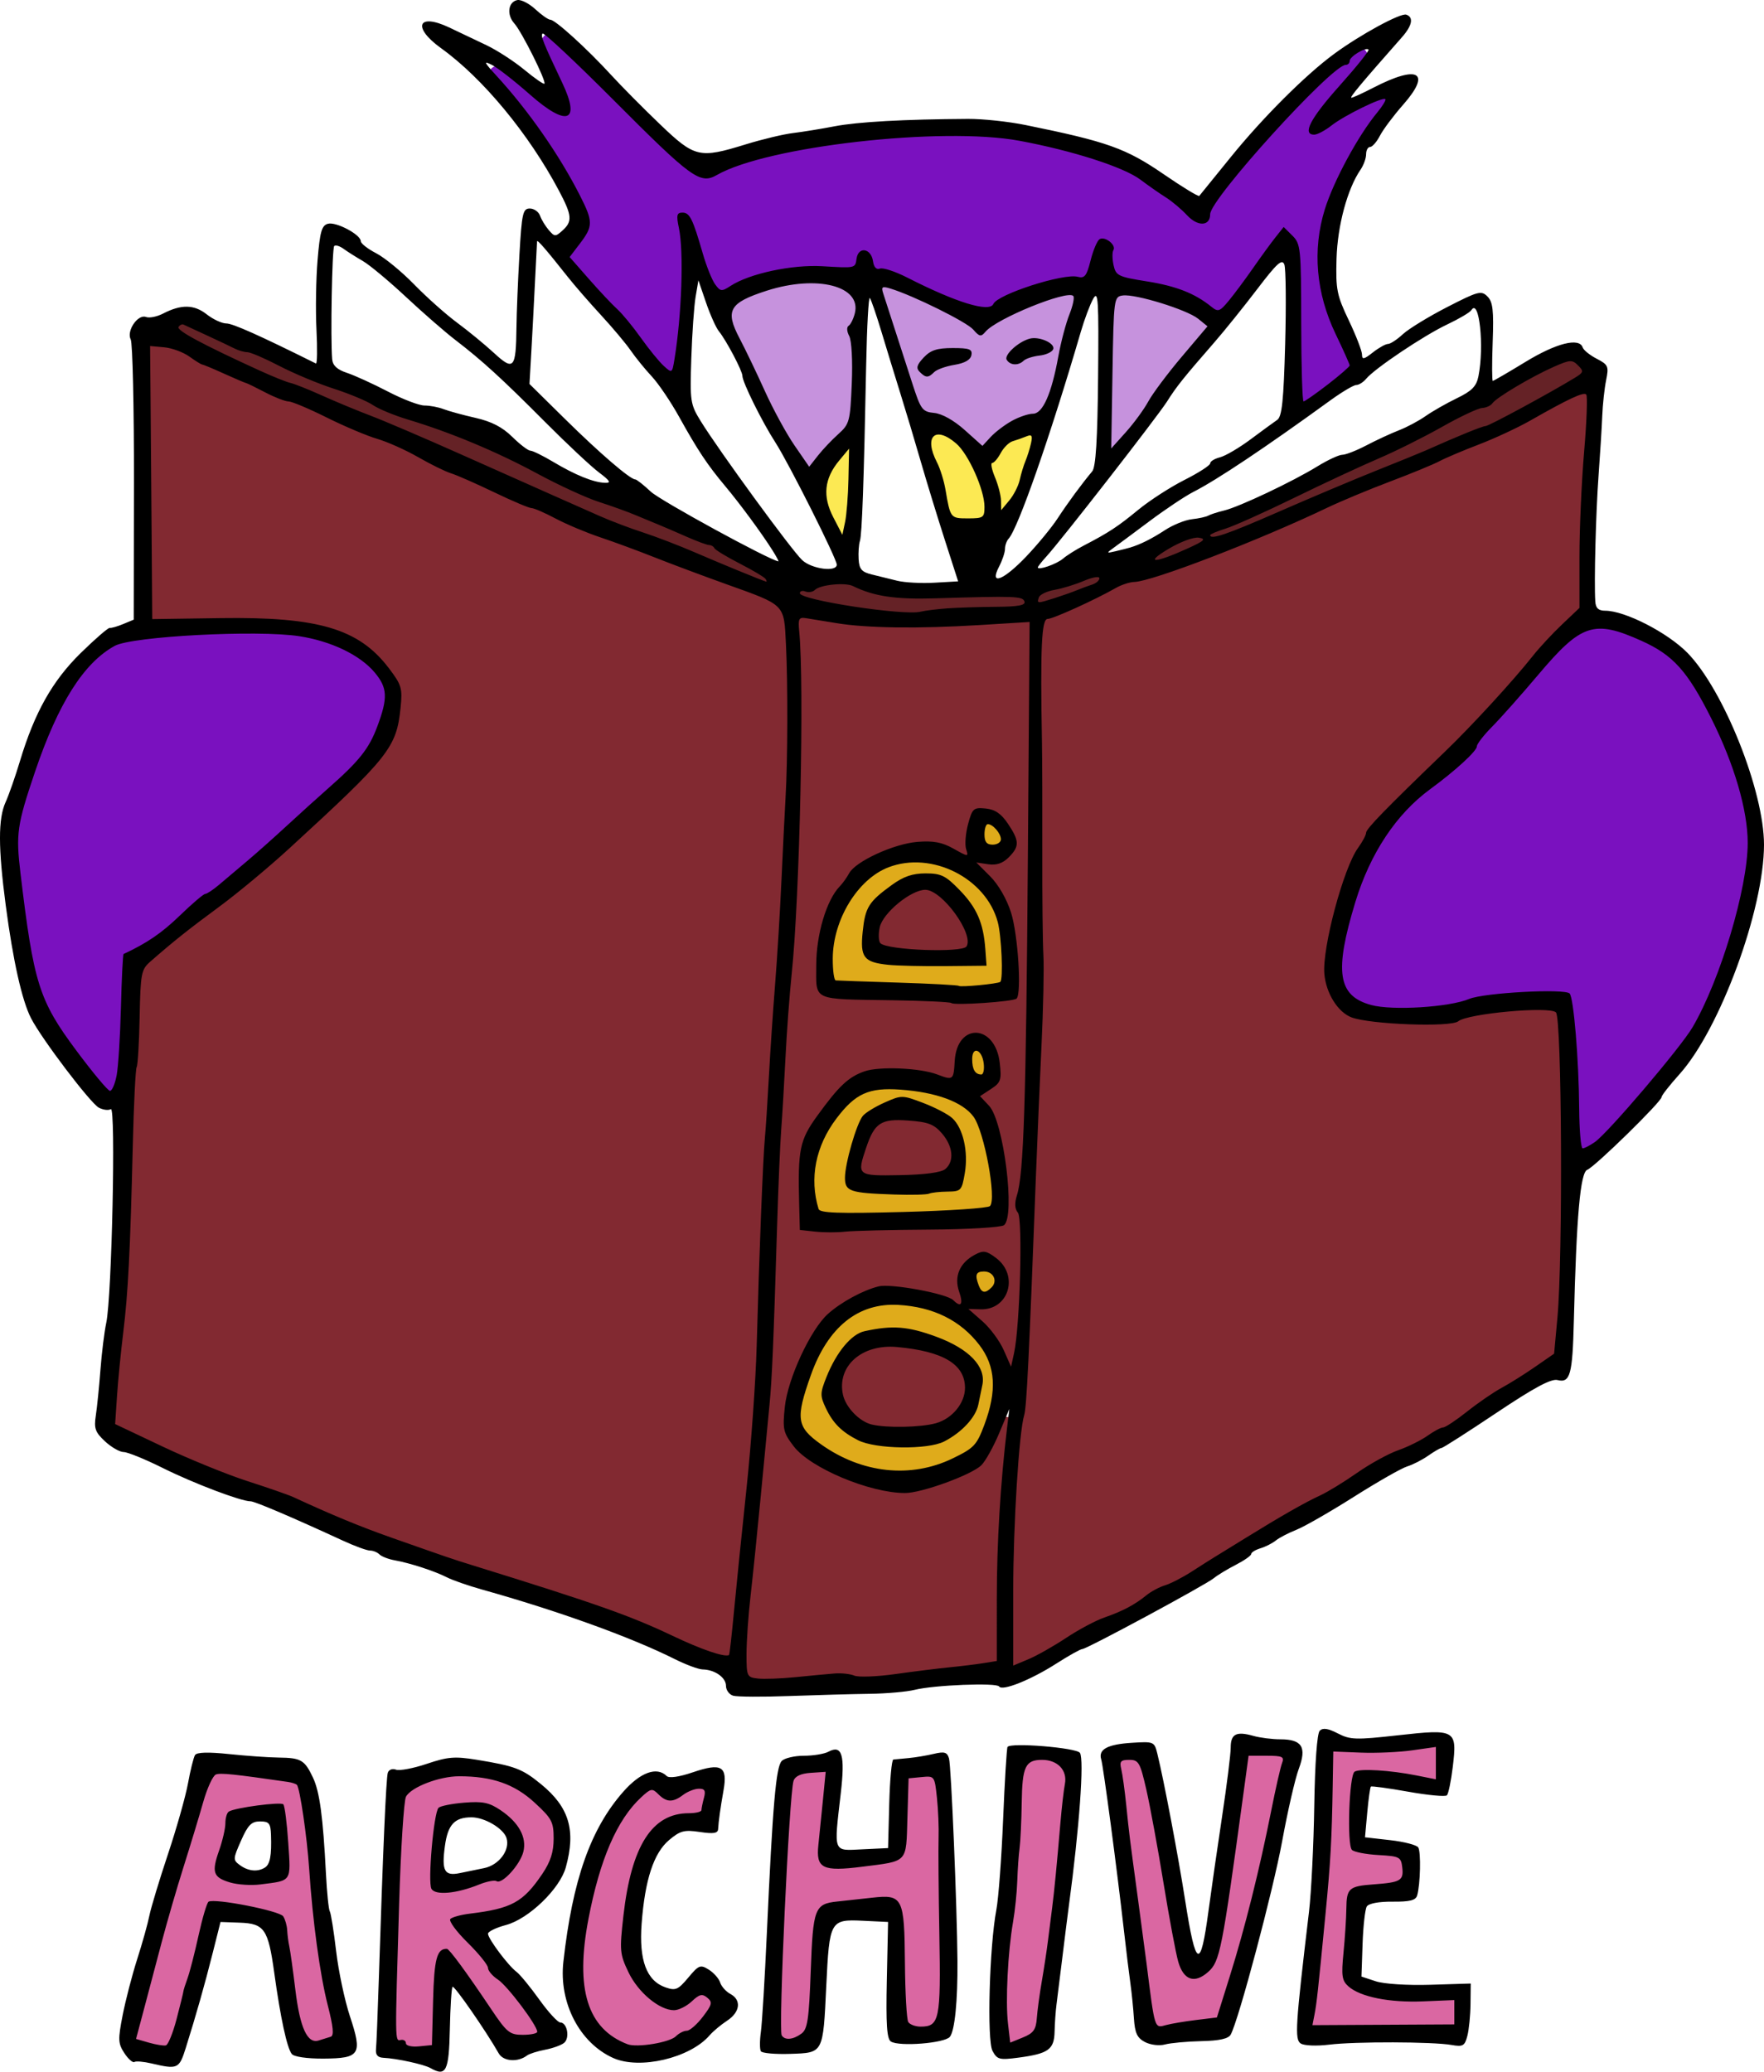 <?xml version="1.0" encoding="UTF-8" standalone="no"?>
<!-- Created with Inkscape (http://www.inkscape.org/) -->

<svg
   xmlns:dc="http://purl.org/dc/elements/1.1/"
   xmlns:cc="http://creativecommons.org/ns#"
   xmlns:rdf="http://www.w3.org/1999/02/22-rdf-syntax-ns#"
   xmlns:svg="http://www.w3.org/2000/svg"
   xmlns="http://www.w3.org/2000/svg"
   xmlns:sodipodi="http://sodipodi.sourceforge.net/DTD/sodipodi-0.dtd"
   xmlns:inkscape="http://www.inkscape.org/namespaces/inkscape"
   width="121.326mm"
   height="142.463mm"
   viewBox="0 0 429.894 504.789"
   id="svg4055"
   version="1.1"
   inkscape:version="0.91 r13725"
   sodipodi:docname="archive.svg">
  <defs
     id="defs4057" />
  <sodipodi:namedview
     id="base"
     pagecolor="#ffffff"
     bordercolor="#666666"
     borderopacity="1.0"
     inkscape:pageopacity="0.0"
     inkscape:pageshadow="2"
     inkscape:zoom="0.35"
     inkscape:cx="87.089735"
     inkscape:cy="72.39449"
     inkscape:document-units="px"
     inkscape:current-layer="layer1"
     showgrid="false"
     fit-margin-top="0"
     fit-margin-left="0"
     fit-margin-right="0"
     fit-margin-bottom="0"
     inkscape:window-width="1440"
     inkscape:window-height="851"
     inkscape:window-x="0"
     inkscape:window-y="1"
     inkscape:window-maximized="1" />
  <g
     inkscape:label="Layer 1"
     inkscape:groupmode="layer"
     id="layer1"
     transform="translate(-287.91,-99.968)">
    <g
       transform="translate(1239.36,-484.503)"
       id="g4975"
       inkscape:export-filename="/home/elliot/git/oddc_1/oddc/img/archive.png"
       inkscape:export-xdpi="35.59"
       inkscape:export-ydpi="35.59">
      <path
         inkscape:connector-curvature="0"
         id="path4961"
         d="m -896.316,1014.424 c -4.803,-0.463 -7.4,4.295 -8.104,8.408 -5.734,18.987 -11.749,37.976 -16.092,57.331 0.537,5.253 9.098,6.722 12.153,2.895 4.31,-8.692 5.307,-18.71 8.264,-27.931 0.834,-1.613 0.438,-5.436 3.248,-4.375 4.079,0.699 8.907,0.968 12.308,3.071 2.337,9.465 1.576,20.141 6.408,28.881 3.064,3.916 11.659,0.694 10.054,-4.64 -3.614,-18.6 -4.942,-37.499 -7.601,-56.259 0.144,-3.902 -3.256,-6.088 -6.872,-5.988 -4.537,-0.632 -9.146,-1.355 -13.766,-1.392 z m 11.601,12.396 c 0.419,4.301 1.271,8.85 1.016,13.059 -3.936,1.123 -8.669,1.664 -12.419,-0.044 0.441,-3.906 1.893,-8.015 2.607,-11.667 2.837,-0.603 6.028,-1.294 8.795,-1.348 z"
         style="color:#000000;display:inline;overflow:visible;visibility:visible;fill:#da67a2;fill-opacity:1;fill-rule:nonzero;stroke:#000000;stroke-width:0.212;stroke-linecap:butt;stroke-linejoin:miter;stroke-miterlimit:4;stroke-dasharray:none;stroke-dashoffset:0;stroke-opacity:0;marker:none;enable-background:accumulate" />
      <path
         inkscape:connector-curvature="0"
         id="path4963"
         d="m -839.615,1014.955 c -5.927,0.302 -14.62,1.618 -15.446,8.839 -2.474,18.703 -1.711,37.694 -2.475,56.524 1.331,5.456 11.367,8.418 13.59,2.033 0.972,-6.143 0.19,-12.449 1.569,-18.562 5.162,6.032 8.507,13.987 15.136,18.584 3.733,1.965 11.231,-0.433 8.552,-5.546 -5.427,-8.366 -12.697,-15.183 -18.694,-23.18 7.04,-1.028 14.755,-2.825 18.871,-9.259 5.137,-5.948 7.019,-16.45 0.022,-21.766 -5.744,-5.378 -13.242,-8.286 -21.125,-7.668 z m 2.652,11.601 c 4.508,-0.598 9.255,2.576 10.364,6.872 -0.344,3.574 -3.138,7.76 -7.182,7.314 -3.211,0.904 -6.658,2.16 -9.899,1.989 0.132,-5.164 -0.049,-10.843 1.657,-15.689 1.464,-0.642 3.397,-0.336 5.06,-0.486 z"
         style="color:#000000;display:inline;overflow:visible;visibility:visible;fill:#da67a2;fill-opacity:1;fill-rule:nonzero;stroke:#000000;stroke-width:0.212;stroke-linecap:butt;stroke-linejoin:miter;stroke-miterlimit:4;stroke-dasharray:none;stroke-dashoffset:0;stroke-opacity:0;marker:none;enable-background:accumulate" />
      <path
         inkscape:connector-curvature="0"
         id="path4965"
         d="m -781.499,1017.849 c -3.464,0.054 -6.69,4.467 -9.413,0.575 -4.823,-1.418 -8.136,4.241 -10.673,7.69 -6.721,11.829 -9.986,25.625 -10.319,39.178 -0.203,9.026 5.769,19.864 15.755,19.976 8.316,-0.091 18.512,-4.241 20.506,-13.104 -0.305,-4.91 -6.679,-4.436 -9.458,-1.9 -3.158,3.019 -6.648,-1.516 -8.706,-3.668 -5.022,-4.789 -3.092,-12.052 -2.585,-18.12 1.354,-6.55 2.499,-14.963 9.016,-18.495 3.978,-0.995 10.114,-1.45 10.187,-6.961 0.592,-2.704 -1.377,-5.529 -4.309,-5.171 z"
         style="color:#000000;display:inline;overflow:visible;visibility:visible;fill:#da67a2;fill-opacity:1;fill-rule:nonzero;stroke:#000000;stroke-width:0.212;stroke-linecap:butt;stroke-linejoin:miter;stroke-miterlimit:4;stroke-dasharray:none;stroke-dashoffset:0;stroke-opacity:0;marker:none;enable-background:accumulate" />
      <path
         inkscape:connector-curvature="0"
         id="path4967"
         d="m -753.723,1013.805 c -3.754,0.12 -7.32,2.741 -7.093,6.784 -2.018,19.68 -2.669,39.527 -2.917,59.309 0.834,6.136 9.939,4.34 10.982,-0.84 2.266,-9.062 0.673,-18.878 3.403,-27.776 4.561,-1.284 9.858,-2.033 14.518,-1.613 2.285,9.314 0.118,19.488 2.784,28.793 3.4,5.371 12.6,1.557 11.645,-4.662 0.307,-18.215 0.625,-36.504 -0.398,-54.69 -0.916,-4.861 -7.31,-4.827 -10.85,-3.381 -2.646,5.917 -0.287,13.029 -2.254,19.202 -3.532,1.953 -8.285,1.672 -12.286,1.989 -2.098,0.164 -4.613,-0.341 -3.116,-3.204 0.141,-6.344 2.141,-12.759 1.37,-19.003 -1.612,-1.876 -3.67,-1.212 -5.789,-0.906 z"
         style="color:#000000;display:inline;overflow:visible;visibility:visible;fill:#da67a2;fill-opacity:1;fill-rule:nonzero;stroke:#000000;stroke-width:0.212;stroke-linecap:butt;stroke-linejoin:miter;stroke-miterlimit:4;stroke-dasharray:none;stroke-dashoffset:0;stroke-opacity:0;marker:none;enable-background:accumulate" />
      <path
         inkscape:connector-curvature="0"
         id="path4969"
         d="m -698.326,1010.756 c -4.976,0.01 -6.558,5.375 -6.429,9.499 -0.896,16.959 -3.029,33.869 -4.001,50.848 0.309,4.316 -0.818,10.113 2.917,13.192 5.407,0.85 10.354,-4.633 10.068,-9.98 2.75,-19.333 5.231,-38.863 6.496,-58.297 -1.029,-3.385 -5.586,-5.57 -9.051,-5.262 z"
         style="color:#000000;display:inline;overflow:visible;visibility:visible;fill:#da67a2;fill-opacity:1;fill-rule:nonzero;stroke:#000000;stroke-width:0.212;stroke-linecap:butt;stroke-linejoin:miter;stroke-miterlimit:4;stroke-dasharray:none;stroke-dashoffset:0;stroke-opacity:0;marker:none;enable-background:accumulate" />
      <path
         inkscape:connector-curvature="0"
         id="path4971"
         d="m -648.652,1009.74 c -2.837,5.439 -2.015,12.195 -3.372,18.145 -1.853,11.074 -2.65,22.471 -5.732,33.209 -0.455,1.178 -2.687,3.955 -3.381,1.613 -4.1,-16.155 -5.711,-32.957 -10.231,-48.989 -1.957,-4.519 -10.933,-3.865 -9.634,1.967 3.226,20.666 4.901,41.711 8.662,62.314 2.192,4.599 8.156,1.516 12.093,1.491 3.742,-0.336 8.852,-0.683 8.905,-5.633 5.806,-19.689 11.213,-39.602 14.755,-59.829 0.097,-5.194 -6.565,-4.236 -10.01,-4.839 -0.685,0.184 -1.37,0.368 -2.055,0.552 z"
         style="color:#000000;display:inline;overflow:visible;visibility:visible;fill:#da67a2;fill-opacity:1;fill-rule:nonzero;stroke:#000000;stroke-width:0.212;stroke-linecap:butt;stroke-linejoin:miter;stroke-miterlimit:4;stroke-dasharray:none;stroke-dashoffset:0;stroke-opacity:0;marker:none;enable-background:accumulate" />
      <path
         inkscape:connector-curvature="0"
         id="path4973"
         d="m -602.358,1007.463 c -7.748,1.917 -15.936,0.087 -23.644,1.856 -5.459,2.902 -3.022,10.462 -3.624,15.38 -0.101,17.495 -2.84,34.876 -4.154,52.282 1.936,4.905 8.486,2.781 12.551,3.393 8.28,-0.294 16.796,0.661 24.923,-0.49 2.775,-1.867 1.854,-6.499 0.931,-9.267 -5.073,-2.336 -11.191,-0.793 -16.636,-1.719 -3.288,-0.422 -8.035,-0.448 -9.512,-3.716 0.587,-6.069 0.103,-12.392 1.466,-18.275 4.015,-1.272 11.192,0.103 12.308,-5.347 0.857,-3.769 -0.703,-8.035 -5.292,-7.461 -2.691,-0.846 -7.855,0.304 -6.618,-3.985 0.15,-3.724 -0.368,-8.145 0.597,-11.491 6.291,-0.179 12.621,1.952 18.805,1.326 2.548,-3.052 1.5,-7.973 0.642,-11.508 -0.917,-0.327 -1.669,-1.311 -2.742,-0.977 z"
         style="color:#000000;display:inline;overflow:visible;visibility:visible;fill:#da67a2;fill-opacity:1;fill-rule:nonzero;stroke:#000000;stroke-width:0.212;stroke-linecap:butt;stroke-linejoin:miter;stroke-miterlimit:4;stroke-dasharray:none;stroke-dashoffset:0;stroke-opacity:0;marker:none;enable-background:accumulate" />
      <path
         inkscape:connector-curvature="0"
         id="path4949"
         d="m -735.167,899.583 c -6.557,0.185 -12.628,3.981 -16.397,9.246 -3.283,4.479 -5.195,9.805 -6.735,15.094 -0.94,3.268 -1.643,7.081 0.387,10.106 2.377,3.498 6.132,5.74 9.788,7.712 5.334,2.689 11.322,4.268 17.326,3.843 6.019,-0.056 11.843,-2.261 16.896,-5.425 3.709,-2.413 4.91,-6.941 6.184,-10.902 1.136,-3.788 1.265,-7.859 0.675,-11.753 -1.93,-7.346 -8.093,-12.988 -14.976,-15.783 -4.159,-1.726 -8.68,-2.195 -13.148,-2.138 z m 1.26,11.308 c 4.598,-0.037 9.043,1.681 13.17,3.624 2.235,1.135 4.505,2.685 5.629,4.988 0.465,2.202 -0.405,4.419 -0.823,6.568 -0.748,2.636 -3.009,4.55 -5.149,6.066 -3.048,2.194 -6.992,1.895 -10.551,1.994 -3.95,-0.04 -8.249,-0.223 -11.557,-2.63 -2.515,-1.651 -4.267,-4.358 -5.066,-7.209 0.298,-2.188 1.41,-4.201 2.353,-6.176 1.292,-2.263 2.693,-4.733 5.027,-6.082 2.215,-0.838 4.625,-1.063 6.966,-1.144 z"
         style="color:#000000;display:inline;overflow:visible;visibility:visible;fill:#dfab1b;fill-opacity:1;fill-rule:nonzero;stroke:#000000;stroke-width:0.053;stroke-linecap:butt;stroke-linejoin:miter;stroke-miterlimit:4;stroke-dasharray:none;stroke-dashoffset:0;stroke-opacity:0;marker:none;enable-background:accumulate" />
      <path
         inkscape:connector-curvature="0"
         id="path4951"
         d="m -712.015,891.429 c -2.289,-0.112 -4.47,1.805 -4.331,4.165 0.186,2.062 0.881,4.333 2.502,5.729 1.805,1.458 4.406,0.694 5.878,-0.956 1.698,-1.5 2.404,-4.109 1.199,-6.126 -0.963,-1.943 -3.137,-2.946 -5.248,-2.812 z"
         style="color:#000000;display:inline;overflow:visible;visibility:visible;fill:#dfab1b;fill-opacity:1;fill-rule:nonzero;stroke:#000000;stroke-width:0.053;stroke-linecap:butt;stroke-linejoin:miter;stroke-miterlimit:4;stroke-dasharray:none;stroke-dashoffset:0;stroke-opacity:0;marker:none;enable-background:accumulate" />
      <path
         inkscape:connector-curvature="0"
         id="path4953"
         d="m -734.985,847.009 c -3.8,-0.071 -7.687,0.991 -10.573,3.553 -6.152,5.371 -10.273,13.299 -10.298,21.55 -0.013,2.805 0.374,5.681 1.307,8.307 0.905,2.022 3.454,2.086 5.355,2.361 11.882,0.166 23.809,-0.063 35.668,-0.995 2.089,-0.243 4.822,-0.073 5.979,-2.231 1.209,-2.488 0.598,-5.382 0.399,-8.026 -0.741,-5.295 -1.771,-10.647 -4.006,-15.53 -2.48,-4.23 -7.298,-6.343 -11.85,-7.524 -3.91,-0.977 -7.951,-1.492 -11.982,-1.464 z m 3.364,7.684 c 3.162,0.641 6.052,2.111 8.922,3.552 2.781,1.375 3.473,4.82 3.651,7.64 0.085,1.986 -0.111,3.985 -0.579,5.917 -3.19,0.113 -6.327,0.812 -9.518,0.779 -4.236,0.146 -8.49,-0.084 -12.686,-0.595 -1.014,0.115 -0.635,-0.982 -0.616,-1.615 0.623,-4.172 1.694,-8.334 3.574,-12.12 2.132,-1.552 4.672,-2.842 7.253,-3.558 z"
         style="color:#000000;display:inline;overflow:visible;visibility:visible;fill:#dfab1b;fill-opacity:1;fill-rule:nonzero;stroke:#000000;stroke-width:0.053;stroke-linecap:butt;stroke-linejoin:miter;stroke-miterlimit:4;stroke-dasharray:none;stroke-dashoffset:0;stroke-opacity:0;marker:none;enable-background:accumulate" />
      <path
         inkscape:connector-curvature="0"
         id="path4955"
         d="m -713.766,837.695 c -2.408,0.132 -3.798,2.647 -3.64,4.856 -0.175,2.716 1.184,5.887 4.061,6.534 2.346,0.589 4.617,-1.534 4.535,-3.871 0.185,-2.746 -0.608,-6.158 -3.408,-7.314 -0.493,-0.184 -1.023,-0.242 -1.547,-0.204 z"
         style="color:#000000;display:inline;overflow:visible;visibility:visible;fill:#dfab1b;fill-opacity:1;fill-rule:nonzero;stroke:#000000;stroke-width:0.053;stroke-linecap:butt;stroke-linejoin:miter;stroke-miterlimit:4;stroke-dasharray:none;stroke-dashoffset:0;stroke-opacity:0;marker:none;enable-background:accumulate" />
      <path
         inkscape:connector-curvature="0"
         id="path4957"
         d="m -729.361,791.755 c -5.414,0.11 -10.658,2.683 -14.247,6.734 -4.323,4.78 -7.183,11.02 -7.651,17.462 -4.5e-4,2.792 -0.36,5.735 0.646,8.402 0.671,1.74 2.639,2.096 4.297,1.993 9.339,0.359 18.681,0.518 27.987,1.217 2.377,0.427 4.816,-0.186 7.206,-0.321 2.258,-0.289 5.303,-0.281 6.306,-2.745 0.734,-2.77 0.334,-5.699 0.282,-8.529 -0.182,-4.397 -0.826,-8.933 -3.194,-12.748 -4.387,-7.397 -13.083,-11.867 -21.632,-11.465 z m 3.574,8.557 c 1.336,-0.07 2.796,-0.089 3.801,0.96 3.659,3.05 6.873,7.127 7.41,11.998 0.185,1.187 0.297,2.386 0.411,3.582 -7.098,0.167 -14.222,0.238 -21.296,-0.32 -0.875,-0.173 -2.056,-0.144 -2.735,-0.707 -0.545,-2.108 0.011,-4.372 0.271,-6.48 0.177,-1.783 1.179,-3.403 2.577,-4.512 2.204,-1.861 4.588,-3.843 7.472,-4.465 0.695,-0.054 1.392,-0.05 2.088,-0.055 z"
         style="color:#000000;display:inline;overflow:visible;visibility:visible;fill:#dfab1b;fill-opacity:1;fill-rule:nonzero;stroke:#000000;stroke-width:0.053;stroke-linecap:butt;stroke-linejoin:miter;stroke-miterlimit:4;stroke-dasharray:none;stroke-dashoffset:0;stroke-opacity:0;marker:none;enable-background:accumulate" />
      <path
         inkscape:connector-curvature="0"
         id="path4959"
         d="m -711.186,782.391 c -2.607,0.481 -3.316,3.449 -3.204,5.729 -0.039,2.252 1.31,4.851 3.817,4.933 2.388,0.433 5.291,-0.731 5.789,-3.326 0.541,-3.069 -1.89,-5.871 -4.513,-7.099 -0.603,-0.255 -1.243,-0.303 -1.889,-0.238 z"
         style="color:#000000;display:inline;overflow:visible;visibility:visible;fill:#dfab1b;fill-opacity:1;fill-rule:nonzero;stroke:#000000;stroke-width:0.053;stroke-linecap:butt;stroke-linejoin:miter;stroke-miterlimit:4;stroke-dasharray:none;stroke-dashoffset:0;stroke-opacity:0;marker:none;enable-background:accumulate" />
      <path
         inkscape:connector-curvature="0"
         id="path4939"
         d="m -568.876,669.602 c -3.221,0.391 -6.075,2.147 -8.968,3.5 -4.266,2.279 -8.644,4.577 -12.289,7.764 -4.809,1.168 -9.009,3.954 -13.374,6.176 -9.869,5.292 -20.245,9.527 -30.303,14.43 -7.513,3.531 -14.95,7.292 -22.766,10.118 -1.894,0.551 -3.526,2.742 -2.465,4.665 0.829,2.125 3.541,2.294 5.401,1.574 6.844,-2.297 13.419,-5.409 20.091,-8.176 13.309,-5.732 26.845,-11.069 40.179,-16.755 3.559,-1.402 7.147,-2.716 10.504,-4.572 5.969,-3.142 11.925,-6.343 17.625,-9.946 1.739,-0.96 2.997,-3.237 1.848,-5.101 -1.277,-1.782 -3.055,-3.864 -5.483,-3.677 z"
         style="color:#000000;display:inline;overflow:visible;visibility:visible;fill:#652226;fill-opacity:1;fill-rule:nonzero;stroke:#000000;stroke-width:0.053;stroke-linecap:butt;stroke-linejoin:miter;stroke-miterlimit:4;stroke-dasharray:none;stroke-dashoffset:0;stroke-opacity:0;marker:none;enable-background:accumulate" />
      <path
         inkscape:connector-curvature="0"
         id="path4941"
         d="m -659.943,712.531 c -4.322,0.755 -8.323,2.915 -11.728,5.629 -1.715,1.316 -1.547,4.342 0.475,5.254 2.127,1.003 4.381,-0.35 6.419,-0.978 2.559,-1.065 5.253,-1.987 7.524,-3.602 2.372,-2.076 0.609,-6.757 -2.69,-6.303 z"
         style="color:#000000;display:inline;overflow:visible;visibility:visible;fill:#652226;fill-opacity:1;fill-rule:nonzero;stroke:#000000;stroke-width:0.053;stroke-linecap:butt;stroke-linejoin:miter;stroke-miterlimit:4;stroke-dasharray:none;stroke-dashoffset:0;stroke-opacity:0;marker:none;enable-background:accumulate" />
      <path
         inkscape:connector-curvature="0"
         id="path4943"
         d="m -684.51,722.287 c -3.381,0.456 -6.438,2.196 -9.761,2.878 -2.642,0.609 -5.959,1.402 -6.894,4.32 -0.776,2.04 0.678,4.633 2.972,4.598 3.024,-0.282 5.843,-1.609 8.717,-2.515 2.451,-1.004 5.116,-1.65 7.325,-3.15 1.778,-1.266 2.078,-4.269 0.118,-5.508 -0.691,-0.535 -1.635,-0.667 -2.477,-0.624 z"
         style="color:#000000;display:inline;overflow:visible;visibility:visible;fill:#652226;fill-opacity:1;fill-rule:nonzero;stroke:#000000;stroke-width:0.053;stroke-linecap:butt;stroke-linejoin:miter;stroke-miterlimit:4;stroke-dasharray:none;stroke-dashoffset:0;stroke-opacity:0;marker:none;enable-background:accumulate" />
      <path
         inkscape:connector-curvature="0"
         id="path4945"
         d="m -746.807,723.977 c -2.626,0.007 -5.383,0.32 -7.635,1.779 -1.947,-0.627 -4.529,0.347 -4.804,2.57 -0.485,2.241 1.676,3.944 3.644,4.402 6.581,1.767 13.371,2.723 20.145,3.493 4.011,0.496 8.093,0.429 12.067,-0.283 6.738,-0.732 13.555,-0.428 20.296,-1.005 2.031,-0.147 4.3,-1.571 4.192,-3.784 -0.03,-2.538 -2.714,-4.179 -5.065,-3.945 -9.519,-0.209 -19.042,0.165 -28.56,0 -3.778,-0.279 -7.464,-1.47 -10.91,-3.016 -1.104,-0.336 -2.236,-0.198 -3.37,-0.21 z"
         style="color:#000000;display:inline;overflow:visible;visibility:visible;fill:#652226;fill-opacity:1;fill-rule:nonzero;stroke:#000000;stroke-width:0.053;stroke-linecap:butt;stroke-linejoin:miter;stroke-miterlimit:4;stroke-dasharray:none;stroke-dashoffset:0;stroke-opacity:0;marker:none;enable-background:accumulate" />
      <path
         inkscape:connector-curvature="0"
         id="path4947"
         d="m -907.497,660.713 c -2.676,0.041 -4.224,3.51 -2.563,5.557 1.864,2.228 4.717,3.27 7.181,4.681 7.646,3.86 15.446,7.562 23.501,10.433 7.396,3.017 14.736,6.172 22.147,9.157 17.888,7.54 35.492,15.739 53.346,23.358 7.014,2.817 14.212,5.085 21.152,8.085 5.563,2.24 11.04,4.732 16.675,6.799 2.136,0.816 4.684,-1.206 4.151,-3.487 -0.43,-2.321 -2.972,-3.165 -4.718,-4.319 -3.411,-1.988 -7.001,-3.716 -10.144,-6.121 -1.204,-0.572 -2.55,-0.698 -3.749,-1.326 -8.114,-3.334 -16.146,-6.979 -24.485,-9.728 -9.503,-3.521 -18.122,-9.072 -27.483,-12.978 -6.867,-3.067 -14.009,-5.429 -21.147,-7.76 -4.321,-1.461 -8.05,-4.131 -12.397,-5.536 -5.819,-2.018 -11.602,-4.192 -17.059,-7.037 -2.853,-1.444 -5.8,-2.742 -8.935,-3.426 -4.72,-1.819 -9.165,-4.457 -13.947,-6.175 -0.493,-0.141 -1.012,-0.212 -1.525,-0.177 z"
         style="color:#000000;display:inline;overflow:visible;visibility:visible;fill:#652226;fill-opacity:1;fill-rule:nonzero;stroke:#000000;stroke-width:0.053;stroke-linecap:butt;stroke-linejoin:miter;stroke-miterlimit:4;stroke-dasharray:none;stroke-dashoffset:0;stroke-opacity:0;marker:none;enable-background:accumulate" />
      <path
         inkscape:connector-curvature="0"
         id="path4159"
         d="m -567.534,678.653 c -32.062,15.244 -64.807,29.33 -97.915,42.074 -10.996,3.602 -22.414,7.172 -32.366,13.145 -3.998,8.929 -1.744,19.406 -2.559,28.937 0.385,62.236 -0.054,124.581 -5.816,186.594 -0.56,13.842 -1.64,27.874 -1.21,41.623 3.647,5.386 10.078,-2.796 14.601,-3.922 28.302,-13.996 54.805,-31.177 82.328,-46.358 13.845,-7.509 27.729,-15.657 39.781,-25.812 2.504,-11.131 1.149,-22.999 1.855,-34.406 -0.263,-16.522 1.321,-33.243 -1.261,-49.625 -3.096,-4.926 -10.54,-1.571 -15.559,-2.045 -11.986,1.76 -24.932,4.989 -36.503,0.107 -5.878,-4.965 -2.907,-14.005 -1.781,-20.469 1.887,-11.899 8.794,-21.928 17.45,-29.94 14.578,-14.506 28.149,-30.062 42.126,-44.905 1.519,-16.138 1.308,-32.778 1.549,-49.124 0.038,-2.783 -1.098,-6.63 -4.719,-5.875 z"
         style="color:#000000;display:inline;overflow:visible;visibility:visible;fill:#822931;fill-opacity:1;fill-rule:nonzero;stroke:#000000;stroke-width:0.3;stroke-linecap:butt;stroke-linejoin:miter;stroke-miterlimit:4;stroke-dasharray:none;stroke-dashoffset:0;stroke-opacity:0;marker:none;enable-background:accumulate" />
      <path
         inkscape:connector-curvature="0"
         id="path4161"
         d="m -757.878,733.371 c -2.659,7.21 -0.435,15.662 -1.23,23.343 0.434,49.697 -4.954,99.171 -6.535,148.805 -0.899,27.758 -4.88,55.112 -6.048,82.82 -0.895,4.746 1.902,9.251 7.28,7.422 18.922,-0.595 38.199,-0.595 56.717,-4.412 3.886,-3.607 1.143,-10.586 2.236,-15.507 0.164,-14.976 1.265,-30.264 1.532,-44.997 -5.186,-4.423 -6.998,4.837 -9.889,7.838 -5.197,4.807 -12.841,6.876 -19.875,6.594 -8.277,-1.496 -17.117,-4.685 -22.844,-10.875 -2.782,-9.467 2.781,-19.277 8.094,-26.844 7.216,-9.282 21.236,-7.299 30.622,-2.857 2.258,0.362 3.854,3.942 6.066,5.919 2.547,2.632 4.599,10.296 8.926,6.468 3.654,-11.477 1.557,-24.245 2.361,-36.249 1.606,-47.984 2.445,-95.988 2.463,-144 -2.17,-5.834 -10.276,-1.792 -15.03,-2.867 -14.52,0.348 -29.218,0.281 -43.589,-0.956 l -0.963,0.271 -0.294,0.083 z m 46.25,50.875 c 3.115,0.443 7.409,6.024 2.812,7.719 -2.438,1.237 -6.648,1.991 -5.031,5.75 6.961,7.11 8.131,17.659 8.156,27.125 -14.4,0.979 -29.095,1.066 -43.438,-0.031 -1.528,-11.755 2.05,-26.552 14.625,-30.625 5.421,-2.693 11.585,-2.279 16.938,0.188 6.355,0.457 2.507,-8.388 5.938,-10.125 z m -2.219,54.688 c 4.03,1.711 4.827,8.613 0.375,10.438 -2.594,4.508 3.327,8.095 3.156,12.719 1.263,6.007 2.288,12.153 1.594,18.344 -14.973,1.526 -30.252,1.072 -45.344,1.688 -0.816,-9.362 -0.72,-20.194 6.344,-27.312 3.235,-4.228 7.579,-8.216 13.375,-6.812 5.233,-0.446 10.475,1.682 15.469,0.969 3.798,-2.004 1.526,-8.106 5.031,-10.031 z m 2.375,53.344 c 4.598,1.699 3.287,9.059 -1.747,8.959 -2.457,1.262 -2.47,-4.632 -1.691,-6.459 0.68,-1.286 2.131,-2.071 3.438,-2.5 z"
         style="color:#000000;display:inline;overflow:visible;visibility:visible;fill:#822931;fill-opacity:1;fill-rule:nonzero;stroke:#000000;stroke-width:0.3;stroke-linecap:butt;stroke-linejoin:miter;stroke-miterlimit:4;stroke-dasharray:none;stroke-dashoffset:0;stroke-opacity:0;marker:none;enable-background:accumulate" />
      <path
         inkscape:connector-curvature="0"
         id="path4163"
         d="m -916.065,666.528 c -3.258,5.635 -0.553,13.177 -1.438,19.562 0.34,16.607 -0.754,33.549 1.745,49.917 3.891,4.048 11.279,0.859 16.536,1.891 13.713,0.258 30.428,-1.227 40.094,10.598 4.834,5.222 2.013,13.349 -1.281,18.625 -16.773,19.755 -38.917,34.437 -57.968,51.946 -2.928,18.503 -2.315,37.745 -3.651,56.546 -0.384,17.789 -3.051,35.5 -3.255,53.258 1.172,8.494 11.634,9.168 17.75,12.656 28.905,11.599 57.87,23.015 87.648,32.481 14.024,4.5 27.65,10.047 41.321,15.332 7.064,1.47 8.4,-7.321 8.562,-12.406 6.426,-54.195 6.612,-108.878 10.583,-163.276 0.965,-26.377 3.315,-52.904 1.417,-79.255 -2.45,-7.039 -11.698,-7.669 -17.531,-10.719 -29.753,-10.692 -58.715,-23.316 -87.469,-36.5 -16.038,-6.3 -31.454,-14.186 -47.562,-20.219 -1.85,-0.484 -3.603,-1.093 -5.5,-0.438 z"
         style="color:#000000;display:inline;overflow:visible;visibility:visible;fill:#822931;fill-opacity:1;fill-rule:nonzero;stroke:#000000;stroke-width:0.3;stroke-linecap:butt;stroke-linejoin:miter;stroke-miterlimit:4;stroke-dasharray:none;stroke-dashoffset:0;stroke-opacity:0;marker:none;enable-background:accumulate" />
      <path
         inkscape:connector-curvature="0"
         id="path4165"
         d="m -736.128,910.34 c -16.587,-0.78 -15.422,25.324 0.625,24 7.928,0.305 19.538,-0.13 21.375,-9.938 1.689,-9.11 -9.028,-13.376 -16.438,-13.875 -1.842,-0.246 -3.708,-0.348 -5.562,-0.188 z"
         style="color:#000000;display:inline;overflow:visible;visibility:visible;fill:#822931;fill-opacity:1;fill-rule:nonzero;stroke:#000000;stroke-width:0.3;stroke-linecap:butt;stroke-linejoin:miter;stroke-miterlimit:4;stroke-dasharray:none;stroke-dashoffset:0;stroke-opacity:0;marker:none;enable-background:accumulate" />
      <path
         inkscape:connector-curvature="0"
         id="path4167"
         d="m -733.19,854.996 c -7.268,-0.079 -11.02,8.775 -10.406,14.906 4.098,5.748 12.709,2.844 18.65,2.861 6.264,0.716 9.33,-6.454 6.443,-11.393 -2.35,-5.528 -9.429,-6.407 -14.688,-6.375 z"
         style="color:#000000;display:inline;overflow:visible;visibility:visible;fill:#822931;fill-opacity:1;fill-rule:nonzero;stroke:#000000;stroke-width:0.3;stroke-linecap:butt;stroke-linejoin:miter;stroke-miterlimit:4;stroke-dasharray:none;stroke-dashoffset:0;stroke-opacity:0;marker:none;enable-background:accumulate" />
      <path
         inkscape:connector-curvature="0"
         id="path4169"
         d="m -726.784,798.934 c -5.759,2.038 -13.507,7.006 -12.375,14.094 1.948,6.71 10.86,4.735 16.156,5.709 5.896,1.439 12.047,-4.495 8.188,-10.084 -2.638,-4.051 -6.571,-9.716 -11.969,-9.719 z"
         style="color:#000000;display:inline;overflow:visible;visibility:visible;fill:#822931;fill-opacity:1;fill-rule:nonzero;stroke:#000000;stroke-width:0.3;stroke-linecap:butt;stroke-linejoin:miter;stroke-miterlimit:4;stroke-dasharray:none;stroke-dashoffset:0;stroke-opacity:0;marker:none;enable-background:accumulate" />
      <g
         style="fill:#000000;fill-opacity:0"
         id="g3585">
        <path
           style="color:#000000;display:inline;overflow:visible;visibility:visible;fill:#000000;fill-opacity:0;fill-rule:nonzero;stroke:#000000;stroke-width:0.106;stroke-linecap:butt;stroke-linejoin:miter;stroke-miterlimit:4;stroke-dasharray:none;stroke-dashoffset:0;stroke-opacity:0;marker:none;enable-background:accumulate"
           d="m -593.671,656.974 c -4.276,3.504 -9.653,5.432 -14.214,8.579 -4.746,2.809 -9.101,6.11 -13.33,9.618 -8.192,4.185 -15.242,10.289 -22.943,15.288 -8.505,6.132 -17.796,11.052 -26.414,17.013 -4.092,3.075 -8.475,5.82 -12.239,9.252 -1.87,2.411 0.958,5.734 3.69,4.839 6.679,-0.849 11.845,-5.579 18.086,-7.601 12.716,-2.567 24.03,-9.153 35.422,-15.048 7.27,-2.799 14.423,-5.95 21.267,-9.621 4.311,-2.715 9.059,-4.782 13.15,-7.814 4.166,-3.62 3.092,-9.718 3.281,-14.617 -0.045,-3.41 0.103,-7.684 -2.901,-9.906 -0.967,-0.532 -1.867,-0.3 -2.856,0.018 z"
           id="path3571"
           inkscape:connector-curvature="0" />
        <path
           style="color:#000000;display:inline;overflow:visible;visibility:visible;fill:#000000;fill-opacity:0;fill-rule:nonzero;stroke:#000000;stroke-width:0.106;stroke-linecap:butt;stroke-linejoin:miter;stroke-miterlimit:4;stroke-dasharray:none;stroke-dashoffset:0;stroke-opacity:0;marker:none;enable-background:accumulate"
           d="m -639.235,645.969 c -3.45,0.189 -5.058,3.97 -7.19,6.166 -8.845,11.275 -18.604,21.875 -26.75,33.648 -8.894,11.852 -18.102,23.432 -27.39,34.951 -1.627,2.442 1,5.51 3.679,4.839 5.539,-1.421 9.912,-5.472 14.993,-7.944 7.222,-4.338 13.424,-10.116 20.951,-13.968 3.589,-1.835 6.476,-4.715 10.195,-6.295 4.626,-2.918 9.573,-5.628 13.402,-9.579 1.533,-3.575 1.094,-7.676 1.506,-11.49 0.289,-9.04 1.004,-18.144 0.096,-27.158 -0.258,-1.735 -1.819,-3.308 -3.491,-3.171 z"
           id="path3573"
           inkscape:connector-curvature="0" />
        <path
           style="color:#000000;display:inline;overflow:visible;visibility:visible;fill:#000000;fill-opacity:0;fill-rule:nonzero;stroke:#000000;stroke-width:0.106;stroke-linecap:butt;stroke-linejoin:miter;stroke-miterlimit:4;stroke-dasharray:none;stroke-dashoffset:0;stroke-opacity:0;marker:none;enable-background:accumulate"
           d="m -685.396,654.2 c -2.909,1.23 -3.271,5.115 -4.463,7.739 -5.464,16.755 -10.137,33.794 -17.027,49.978 -2.119,3.45 -2.718,7.517 -4.309,11.181 -1.347,2.885 1.96,6.215 4.839,4.662 5.03,-2.817 8.597,-7.613 12.274,-11.933 3.912,-5.26 7.999,-10.412 11.557,-15.899 1.488,-4.9 0.977,-10.205 1.319,-15.291 0.136,-9.354 0.375,-18.742 -0.192,-28.075 -0.5,-1.888 -2.098,-2.886 -4,-2.364 z"
           id="path3575"
           inkscape:connector-curvature="0" />
        <path
           style="color:#000000;display:inline;overflow:visible;visibility:visible;fill:#000000;fill-opacity:0;fill-rule:nonzero;stroke:#000000;stroke-width:0.106;stroke-linecap:butt;stroke-linejoin:miter;stroke-miterlimit:4;stroke-dasharray:none;stroke-dashoffset:0;stroke-opacity:0;marker:none;enable-background:accumulate"
           d="m -740.716,655.239 c -2.746,1.689 -1.705,5.429 -2.125,8.131 -0.622,18.604 -0.865,37.228 -2.018,55.807 -0.196,2.877 0.372,6.641 3.723,7.391 5.534,2.111 11.45,2.82 17.346,2.565 2.795,-0.348 6.549,1.091 8.408,-1.692 0.722,-3.063 -1.394,-5.949 -2,-8.872 -6.429,-20.453 -12.328,-41.124 -19.003,-61.518 -0.688,-1.634 -2.587,-2.626 -4.331,-1.812 z"
           id="path3577"
           inkscape:connector-curvature="0" />
        <path
           style="color:#000000;display:inline;overflow:visible;visibility:visible;fill:#000000;fill-opacity:0;fill-rule:nonzero;stroke:#000000;stroke-width:0.106;stroke-linecap:butt;stroke-linejoin:miter;stroke-miterlimit:4;stroke-dasharray:none;stroke-dashoffset:0;stroke-opacity:0;marker:none;enable-background:accumulate"
           d="m -782.734,651.383 c -2.337,1.933 -1.779,5.419 -2.307,8.119 -0.56,7.617 -1.123,15.313 -0.577,22.938 0.987,5.238 4.917,9.23 7.623,13.634 6.371,8.986 12.627,18.111 19.81,26.483 3.052,2.677 7.842,4.402 11.689,2.619 2.761,-1.638 1.499,-5.16 0.303,-7.407 -5.619,-12.12 -12.16,-23.782 -18.548,-35.512 -2.743,-5.287 -4.337,-11.085 -7.521,-16.168 -2.852,-4.256 -4.434,-9.156 -6.35,-13.836 -0.886,-1.153 -2.657,-1.731 -4.124,-0.87 z"
           id="path3579"
           inkscape:connector-curvature="0" />
        <path
           style="color:#000000;display:inline;overflow:visible;visibility:visible;fill:#000000;fill-opacity:0;fill-rule:nonzero;stroke:#000000;stroke-width:0.106;stroke-linecap:butt;stroke-linejoin:miter;stroke-miterlimit:4;stroke-dasharray:none;stroke-dashoffset:0;stroke-opacity:0;marker:none;enable-background:accumulate"
           d="m -822.486,641.13 c -1.679,2.862 -0.791,6.444 -1.312,9.623 -0.43,9.098 -1.121,18.219 -1.382,27.303 0.631,2.923 3.738,4.438 5.51,6.692 6.709,6.494 13.297,13.235 20.916,18.662 4.131,2.863 8.161,5.931 12.625,8.309 7.471,4.211 14.952,8.517 22.819,11.943 2.972,0.998 5.362,-2.857 3.392,-5.193 -7.244,-11.564 -16.999,-21.415 -23.393,-33.48 -3.141,-5.804 -7.296,-10.927 -11.499,-15.94 -7.362,-9.35 -15.65,-17.902 -22.917,-27.334 -1.143,-1.561 -3.277,-1.863 -4.76,-0.587 z"
           id="path3581"
           inkscape:connector-curvature="0" />
        <path
           style="color:#000000;display:inline;overflow:visible;visibility:visible;fill:#000000;fill-opacity:0;fill-rule:nonzero;stroke:#000000;stroke-width:0.106;stroke-linecap:butt;stroke-linejoin:miter;stroke-miterlimit:4;stroke-dasharray:none;stroke-dashoffset:0;stroke-opacity:0;marker:none;enable-background:accumulate"
           d="m -870.89,641.782 c -2.914,1.811 -2.017,5.817 -2.375,8.717 -0.032,7.383 -0.47,14.819 0.254,22.174 0.459,4.245 5.171,5.165 8.317,6.751 6.275,2.729 12.375,6.257 19.219,7.226 4.751,1.344 9.771,2.132 14.217,4.331 3.473,2.448 6.42,5.657 10.518,7.071 5.54,2.802 11.031,6.622 17.398,6.968 2.884,-0.279 3.633,-4.209 1.44,-5.874 -9.646,-8.866 -18.933,-18.147 -28.483,-27.091 -6.69,-5.942 -13.897,-11.337 -20.407,-17.512 -5.513,-4.915 -11.159,-10.044 -18.008,-12.993 -0.713,-0.242 -1.394,0.099 -2.088,0.232 z"
           id="path3583"
           inkscape:connector-curvature="0" />
      </g>
      <path
         inkscape:connector-curvature="0"
         id="path3549"
         d="m -723.014,687.638 c -3.609,0.18 -4.91,4.442 -3.812,7.403 1.583,4.424 2.9,8.91 3.911,13.501 0.579,3.412 3.993,5.513 7.292,5.071 2.755,0.285 6.345,-0.723 6.729,-3.922 0.523,-5.749 -2.248,-11.211 -5.06,-16.042 -2.012,-3.023 -5.183,-6.084 -9.06,-6.01 z"
         style="color:#000000;display:inline;overflow:visible;visibility:visible;fill:#fce953;fill-opacity:1;fill-rule:nonzero;stroke:#000000;stroke-width:0.106;stroke-linecap:butt;stroke-linejoin:miter;stroke-miterlimit:4;stroke-dasharray:none;stroke-dashoffset:0;stroke-opacity:0;marker:none;enable-background:accumulate" />
      <path
         inkscape:connector-curvature="0"
         id="path3551"
         d="m -700.961,687.87 c -3.745,0.685 -7.39,2.491 -9.349,5.907 -1.7,1.821 -3.109,4.287 -1.717,6.723 1.086,2.936 1.508,6.071 2.388,9.03 1.327,2.654 4.959,1.407 5.987,-0.914 3.544,-4.321 4.303,-10.088 6.115,-15.222 1.234,-2.667 -0.322,-5.87 -3.425,-5.524 z"
         style="color:#000000;display:inline;overflow:visible;visibility:visible;fill:#fce953;fill-opacity:1;fill-rule:nonzero;stroke:#000000;stroke-width:0.106;stroke-linecap:butt;stroke-linejoin:miter;stroke-miterlimit:4;stroke-dasharray:none;stroke-dashoffset:0;stroke-opacity:0;marker:none;enable-background:accumulate" />
      <path
         inkscape:connector-curvature="0"
         id="path3553"
         d="m -746.371,691.759 c -4.121,4.009 -7.791,9.772 -6.066,15.755 0.931,3.167 2.166,6.468 4.397,8.938 2.442,1.744 5.229,-0.833 5.16,-3.414 0.831,-6.432 1.302,-12.993 1.112,-19.447 -0.27,-2.137 -2.904,-2.959 -4.604,-1.833 z"
         style="color:#000000;display:inline;overflow:visible;visibility:visible;fill:#fce953;fill-opacity:1;fill-rule:nonzero;stroke:#000000;stroke-width:0.106;stroke-linecap:butt;stroke-linejoin:miter;stroke-miterlimit:4;stroke-dasharray:none;stroke-dashoffset:0;stroke-opacity:0;marker:none;enable-background:accumulate" />
      <path
         inkscape:connector-curvature="0"
         id="path3543"
         d="m -754.775,651.363 c -7.145,0.934 -16.924,1.308 -20.625,8.5 0.142,7.435 5.59,13.891 8.135,20.738 3.993,6.305 5.921,15.171 12.803,18.981 5.415,-0.43 7.415,-7.424 11.364,-10.501 3.559,-6.082 0.569,-13.999 1.511,-20.874 -0.46,-5.072 3.197,-12.301 -3.031,-15.125 -3.056,-1.732 -6.728,-1.779 -10.156,-1.719 z"
         style="color:#000000;display:inline;overflow:visible;visibility:visible;fill:#c692dd;fill-opacity:1;fill-rule:nonzero;stroke:#000000;stroke-width:0.3;stroke-linecap:butt;stroke-linejoin:miter;stroke-miterlimit:4;stroke-dasharray:none;stroke-dashoffset:0;stroke-opacity:0;marker:none;enable-background:accumulate" />
      <path
         inkscape:connector-curvature="0"
         id="path3545"
         d="m -736.525,652.926 c -4.3,3.999 0.9,10.1 1.406,14.812 2.946,7.36 3.662,17.789 12.5,20.688 4.877,1.849 9.506,10.23 14.575,4.246 3.767,-4.822 12.021,-3.806 13.706,-10.403 2.582,-8.313 6.211,-16.832 6.219,-25.594 -3.305,-5.133 -10.144,-0.326 -14.438,1 -4.582,1.145 -9.031,7.524 -13.25,3 -6.463,-3.063 -13.097,-7.699 -20.349,-7.836 l -0.37,0.086 z"
         style="color:#000000;display:inline;overflow:visible;visibility:visible;fill:#c692dd;fill-opacity:1;fill-rule:nonzero;stroke:#000000;stroke-width:0.3;stroke-linecap:butt;stroke-linejoin:miter;stroke-miterlimit:4;stroke-dasharray:none;stroke-dashoffset:0;stroke-opacity:0;marker:none;enable-background:accumulate" />
      <path
         inkscape:connector-curvature="0"
         id="path3547"
         d="m -677.212,654.395 c -7.127,0.556 -4.668,9.48 -5.432,14.248 0.276,8.192 -1.6,16.913 0.553,24.839 4.873,4.043 7.811,-4.604 10.777,-7.241 4.735,-7.571 12.716,-13.726 14.633,-22.721 -1.155,-6.631 -9.82,-6.537 -14.875,-8.5 -1.851,-0.412 -3.754,-0.748 -5.656,-0.625 z"
         style="color:#000000;display:inline;overflow:visible;visibility:visible;fill:#c692dd;fill-opacity:1;fill-rule:nonzero;stroke:#000000;stroke-width:0.3;stroke-linecap:butt;stroke-linejoin:miter;stroke-miterlimit:4;stroke-dasharray:none;stroke-dashoffset:0;stroke-opacity:0;marker:none;enable-background:accumulate" />
      <path
         inkscape:connector-curvature="0"
         id="path3537"
         d="m -561.9,735.332 c -10.175,1.444 -15.486,12.12 -22.326,18.658 -9.32,12.021 -21.572,21.241 -31.361,32.842 -6.704,10.932 -11.749,23.908 -10.75,36.906 1.765,8.543 12.749,8.519 19.719,8.625 11.839,-0.321 23.335,-5.244 35.188,-3.375 1.921,4.12 0.924,10.753 1.781,15.688 0.904,6.644 -0.113,13.745 1.719,20.156 4.802,4.367 9.266,-3.396 12.562,-6.156 11.497,-12.128 22.212,-25.706 26.75,-42 6.249,-16.893 7.603,-36.442 -1.094,-52.719 -4.593,-11.01 -11.315,-22.063 -23.062,-26.438 -2.86,-1.252 -5.946,-2.427 -9.125,-2.188 z"
         style="color:#000000;display:inline;overflow:visible;visibility:visible;fill:#7a11bf;fill-opacity:1;fill-rule:nonzero;stroke:#000000;stroke-width:0.3;stroke-linecap:butt;stroke-linejoin:miter;stroke-miterlimit:4;stroke-dasharray:none;stroke-dashoffset:0;stroke-opacity:0;marker:none;enable-background:accumulate" />
      <path
         inkscape:connector-curvature="0"
         id="path3539"
         d="m -818.587,592.957 c -4.406,4.381 1.503,10.352 2.5,15.156 -1.342,0.621 -5.976,-4.206 -8.656,-5.688 -2.278,-2.85 -8.428,-3.249 -7.719,1.656 3.721,5.698 9.17,10.367 12.428,16.555 3.112,5.9 8.145,11.563 9.353,18.163 -1.267,4.3 -6.883,9.072 -1.342,12.731 7.688,8.438 14.817,17.74 22.83,25.623 5.924,1.784 4.573,-7.073 5.418,-10.822 0.554,-7.005 0.63,-14.038 0.594,-21.062 1.679,4.469 3.41,13.489 10.219,11.281 9.254,-5.262 20.225,-2.899 30.094,-5.406 2.483,-3.661 3.992,1.541 7.156,1.75 8.097,2.373 15.533,8.443 24.156,8.281 7.852,-2.315 15.183,-6.129 23.344,-7.25 3.205,-0.358 4.928,-5.394 5.812,-6.344 -1.064,8.198 8.948,6.898 14.214,9.111 5.489,0.51 9.815,5.493 15.255,5.107 5.942,-4.49 9.748,-13.632 14.75,-17.625 2.43,12.061 -0.053,24.892 2.906,36.844 3.659,5.581 9.734,-1.545 12.815,-4.133 5.022,-4.402 -1.705,-10.656 -2.409,-15.867 -5.927,-14.745 -0.628,-31.133 8.312,-43.452 2.119,-3.078 7.425,-9.507 1.219,-11.267 -4.319,0.959 -7.869,3.975 -11.781,5.906 2.949,-4.527 7.987,-8.05 9.312,-13.438 -1.247,-5.839 -7.566,-1.748 -9.812,1.062 -11.172,11.198 -22.972,22.374 -31.25,35.938 -9.42,-7.189 -19.37,-14.143 -31.212,-16.65 -16.812,-5.301 -34.886,-2.871 -52.257,-2.6 -13.115,0.497 -25.428,5.169 -38.031,8.281 -12.772,-9.354 -22.909,-22.751 -35.938,-32 -0.76,0.052 -1.521,0.104 -2.281,0.156 z"
         style="color:#000000;display:inline;overflow:visible;visibility:visible;fill:#7a11bf;fill-opacity:1;fill-rule:nonzero;stroke:#000000;stroke-width:0.3;stroke-linecap:butt;stroke-linejoin:miter;stroke-miterlimit:4;stroke-dasharray:none;stroke-dashoffset:0;stroke-opacity:0;marker:none;enable-background:accumulate" />
      <path
         inkscape:connector-curvature="0"
         id="path3541"
         d="m -899.4,736.895 c -11.431,0.302 -25.65,-0.824 -33.031,9.906 -9.238,11.14 -13.469,25.588 -16.75,39.438 -0.208,15.084 2.19,30.415 7.062,44.656 4.658,7.228 9.111,15.379 16.125,20.531 6.198,1.215 4.89,-7.492 5.754,-11.214 0.83,-7.278 1.046,-14.87 1.777,-22.005 17.707,-11.305 33.037,-25.961 48.688,-39.844 8.113,-6.886 17.134,-17.79 13.156,-29.125 -6.987,-10.71 -20.607,-12.811 -32.437,-12.353 -3.448,-0.045 -6.896,-0.019 -10.344,0.009 z"
         style="color:#000000;display:inline;overflow:visible;visibility:visible;fill:#7a11bf;fill-opacity:1;fill-rule:nonzero;stroke:#000000;stroke-width:0.3;stroke-linecap:butt;stroke-linejoin:miter;stroke-miterlimit:4;stroke-dasharray:none;stroke-dashoffset:0;stroke-opacity:0;marker:none;enable-background:accumulate" />
      <path
         inkscape:connector-curvature="0"
         id="path3193"
         d="m -846.524,1088.392 c -1.602,-0.913 -8.198,-2.355 -11.5,-2.515 -1.376,-0.066 -1.936,-0.721 -1.795,-2.096 0.113,-1.1 0.422,-8.75 0.687,-17 1.014,-31.55 1.776,-49.05 2.192,-50.354 0.241,-0.755 1.118,-1.091 1.982,-0.759 0.852,0.327 4.231,-0.309 7.509,-1.413 5.124,-1.726 6.832,-1.865 12.192,-0.992 9.291,1.514 11.079,2.193 15.676,5.956 6.851,5.609 8.523,11.241 6.016,20.267 -1.455,5.24 -9.056,12.56 -14.573,14.036 -2.413,0.645 -4.387,1.6 -4.387,2.122 0,1.202 4.908,7.761 6.955,9.295 0.85,0.637 3.345,3.672 5.545,6.745 2.2,3.073 4.51,5.589 5.133,5.592 1.668,0.01 2.363,3.764 0.918,4.963 -0.683,0.567 -2.774,1.322 -4.647,1.677 -1.873,0.356 -3.855,0.989 -4.405,1.408 -2.237,1.704 -5.77,1.44 -6.88,-0.515 -3.099,-5.455 -10.848,-16.634 -11.251,-16.231 -0.253,0.253 -0.552,4.896 -0.665,10.318 -0.212,10.238 -0.914,11.655 -4.704,9.495 z m 0.62,-16.521 c 0.259,-10.129 0.939,-12.648 3.38,-12.537 0.585,0.026 4.776,5.738 10.734,14.628 3.858,5.757 4.547,6.318 7.75,6.318 1.934,0 3.516,-0.334 3.516,-0.741 0,-1.555 -7.266,-11.203 -9.578,-12.718 -1.332,-0.873 -2.422,-2.156 -2.422,-2.852 0,-0.696 -2.247,-3.478 -4.994,-6.183 -2.747,-2.705 -4.626,-5.286 -4.177,-5.736 0.449,-0.449 2.584,-1.032 4.744,-1.295 10.199,-1.241 12.998,-2.778 17.677,-9.705 1.991,-2.948 2.75,-5.315 2.75,-8.58 0,-4.09 -0.434,-4.907 -4.68,-8.805 -4.897,-4.496 -10.326,-6.385 -18.349,-6.385 -4.838,0 -11.708,2.639 -12.96,4.979 -0.512,0.956 -1.262,12.715 -1.668,26.13 -1.03,34.093 -1.038,33.43 0.407,33.141 0.688,-0.138 1.25,0.229 1.25,0.813 0,0.593 1.401,0.925 3.17,0.75 l 3.17,-0.313 0.279,-10.91 z m -0.403,-27.168 c -0.926,-1.655 0.548,-18.505 1.727,-19.734 0.428,-0.446 3.245,-1.012 6.26,-1.257 4.516,-0.367 6.077,-0.044 8.863,1.834 4.453,3.001 6.431,6.616 5.547,10.139 -0.791,3.153 -5.184,7.978 -6.515,7.155 -0.487,-0.301 -2.396,0.064 -4.242,0.812 -5.531,2.24 -10.712,2.708 -11.64,1.05 z m 12.84,-5.044 c 3.642,-0.741 6.38,-4.426 5.455,-7.34 -0.737,-2.322 -5.335,-5.038 -8.528,-5.038 -4.116,0 -5.764,1.766 -6.475,6.938 -0.843,6.131 -0.137,7.434 3.61,6.658 1.585,-0.328 4.257,-0.876 5.938,-1.218 z m -81.032,47.6 c -1.911,-0.45 -3.804,-0.614 -4.206,-0.366 -0.402,0.248 -1.501,-0.724 -2.442,-2.16 -1.537,-2.346 -1.578,-3.292 -0.403,-9.282 0.72,-3.668 2.319,-9.82 3.554,-13.67 1.235,-3.85 2.557,-8.575 2.939,-10.5 0.382,-1.925 2.421,-8.675 4.533,-15 2.111,-6.325 4.315,-14.114 4.896,-17.308 0.582,-3.194 1.349,-6.279 1.705,-6.856 0.431,-0.698 3.197,-0.78 8.273,-0.248 4.194,0.44 9.651,0.825 12.126,0.856 5.438,0.068 6.305,0.572 8.334,4.847 1.643,3.463 2.458,9.482 3.18,23.507 0.235,4.564 0.654,8.665 0.931,9.114 0.277,0.448 0.974,4.814 1.549,9.702 0.575,4.888 2.09,12.036 3.367,15.886 3.079,9.286 2.478,10.241 -6.474,10.291 -4.012,0.022 -7.161,-0.438 -7.706,-1.126 -1.17,-1.48 -2.75,-8.793 -4.265,-19.738 -1.483,-10.714 -2.394,-12.039 -8.429,-12.257 l -4.673,-0.169 -1.888,7.5 c -1.962,7.793 -4.042,15.127 -6.595,23.25 -1.587,5.051 -1.964,5.22 -8.307,3.728 z m 6.089,-10.844 c 0.892,-3.412 1.635,-6.431 1.651,-6.711 0.016,-0.28 0.472,-1.726 1.014,-3.215 0.542,-1.489 1.751,-6.191 2.687,-10.45 0.936,-4.258 2.034,-7.948 2.439,-8.198 1.451,-0.896 17.343,2.222 18.197,3.571 0.477,0.753 0.909,2.27 0.96,3.37 0.051,1.1 0.287,2.9 0.526,4 0.239,1.1 0.896,5.817 1.461,10.482 1.131,9.345 2.942,13.28 5.704,12.39 0.961,-0.31 2.272,-0.717 2.912,-0.904 0.843,-0.246 0.646,-2.363 -0.714,-7.671 -1.901,-7.42 -3.684,-20.51 -4.536,-33.297 -0.517,-7.753 -2.264,-19.683 -2.989,-20.408 -0.256,-0.256 -1.244,-0.579 -2.195,-0.717 -13.119,-1.901 -16.416,-2.241 -17.544,-1.808 -0.732,0.281 -2.122,3.305 -3.089,6.722 -0.968,3.416 -3.112,10.486 -4.766,15.711 -1.654,5.225 -4.073,13.55 -5.375,18.5 -1.303,4.95 -3.237,12.263 -4.298,16.251 l -1.929,7.251 3.136,0.904 c 1.725,0.497 3.584,0.797 4.132,0.667 0.548,-0.13 1.726,-3.028 2.618,-6.439 z m 13.089,-33.242 c -4.189,-1.236 -4.618,-2.463 -2.731,-7.811 0.84,-2.382 1.528,-5.373 1.528,-6.646 0,-1.273 0.379,-2.549 0.842,-2.836 1.547,-0.956 12.649,-2.425 13.281,-1.757 0.342,0.362 0.881,4.574 1.198,9.358 0.639,9.669 0.97,9.176 -6.82,10.159 -2.2,0.278 -5.484,0.067 -7.297,-0.468 z m 8.444,-3.656 c 1.249,-0.8 1.646,-2.959 1.468,-7.985 -0.099,-2.789 -0.478,-3.25 -2.671,-3.25 -2.082,0 -2.94,0.867 -4.623,4.673 -1.988,4.495 -1.998,4.724 -0.253,6 2.009,1.469 4.328,1.683 6.079,0.561 z m 84.853,46.405 c -8.18,-3.674 -13.248,-13.459 -12.131,-23.422 2.24,-19.97 6.623,-32.41 14.612,-41.468 4.175,-4.734 8.174,-6.176 10.569,-3.812 0.592,0.585 3.015,0.236 6.436,-0.926 6.932,-2.355 8.446,-1.455 7.414,4.41 -0.79,4.492 -1.19,7.364 -1.317,9.442 -0.063,1.038 -1.128,1.207 -4.456,0.708 -3.789,-0.568 -4.789,-0.306 -7.484,1.962 -3.75,3.155 -5.884,9.642 -6.698,20.36 -0.678,8.925 1.2,13.942 5.817,15.544 2.455,0.851 3.072,0.587 5.545,-2.376 2.563,-3.071 2.958,-3.224 4.999,-1.95 1.219,0.761 2.466,2.173 2.772,3.137 0.306,0.964 1.426,2.219 2.489,2.788 2.752,1.473 2.389,4.434 -0.799,6.523 -1.502,0.984 -3.414,2.583 -4.25,3.553 -4.783,5.554 -17.044,8.436 -23.519,5.527 z m 15.289,-5.286 c 0.745,-0.745 1.943,-1.354 2.664,-1.354 0.72,0 2.477,-1.53 3.903,-3.399 2.269,-2.974 2.405,-3.555 1.089,-4.647 -1.231,-1.022 -1.916,-0.86 -3.788,0.899 -1.257,1.181 -3.202,2.147 -4.323,2.147 -3.554,0 -8.739,-4.319 -11.095,-9.241 -2.121,-4.431 -2.198,-5.289 -1.238,-13.764 1.932,-17.059 6.991,-24.995 15.934,-24.995 1.686,0 3.072,-0.338 3.079,-0.75 0.008,-0.412 0.285,-1.762 0.617,-3 0.469,-1.751 0.189,-2.243 -1.264,-2.218 -1.027,0.017 -2.74,0.693 -3.808,1.5 -2.504,1.894 -4.03,1.854 -6.04,-0.156 -1.499,-1.499 -1.822,-1.442 -4.191,0.75 -5.874,5.434 -10.067,15.114 -12.852,29.667 -3.268,17.079 -0.247,26.751 9.525,30.497 2.313,0.887 10.273,-0.42 11.789,-1.936 z m 77.162,3.555 c -1.385,-2.587 -0.759,-25.409 0.943,-34.409 0.52,-2.75 1.261,-12.65 1.646,-22 0.385,-9.35 0.867,-17.288 1.072,-17.641 0.663,-1.142 16.785,0.171 17.649,1.437 1.069,1.567 -0.148,18.382 -2.692,37.204 -0.297,2.2 -1.006,7.825 -1.575,12.5 -0.569,4.675 -1.213,9.85 -1.432,11.5 -0.219,1.65 -0.435,4.672 -0.48,6.715 -0.097,4.368 -1.492,5.373 -8.812,6.344 -4.632,0.615 -5.184,0.47 -6.319,-1.65 z m 10.801,-7.975 c 0.139,-1.888 0.682,-5.908 1.207,-8.933 0.526,-3.025 1.209,-7.525 1.518,-10 0.31,-2.475 0.766,-6.075 1.015,-8 0.508,-3.929 1.115,-10.16 1.995,-20.5 0.328,-3.85 0.826,-8.182 1.106,-9.626 0.645,-3.319 -1.766,-5.874 -5.543,-5.874 -4.094,0 -4.853,1.599 -4.983,10.5 -0.064,4.4 -0.298,9.35 -0.518,11 -0.221,1.65 -0.474,5.25 -0.563,8 -0.089,2.75 -0.552,7.25 -1.029,10 -1.266,7.295 -1.868,19.297 -1.238,24.698 l 0.547,4.699 3.117,-1.265 c 2.541,-1.032 3.163,-1.899 3.369,-4.699 z m -67.252,8.066 c -0.294,-0.476 -0.294,-2.584 10e-4,-4.683 0.295,-2.099 0.957,-13.042 1.47,-24.317 1.415,-31.09 2.217,-40.331 3.622,-41.736 0.695,-0.695 3.126,-1.264 5.402,-1.264 2.275,0 4.96,-0.441 5.966,-0.979 3.326,-1.78 4.091,0.765 3.023,10.053 -1.708,14.852 -2.008,14.07 5.266,13.724 l 6.25,-0.298 0.284,-10.75 c 0.156,-5.912 0.606,-10.785 1,-10.827 0.394,-0.042 2.066,-0.202 3.716,-0.355 1.65,-0.153 4.417,-0.616 6.149,-1.028 2.586,-0.615 3.248,-0.417 3.702,1.105 0.533,1.788 1.961,36.017 2.06,49.355 0.072,9.75 -0.646,16.95 -1.842,18.483 -1.212,1.553 -12.32,2.446 -14.371,1.155 -0.994,-0.626 -1.231,-4.172 -1,-14.978 l 0.303,-14.159 -6.19,-0.296 c -7.899,-0.378 -8.109,0 -8.865,15.803 -0.795,16.622 -0.656,16.36 -8.777,16.634 -3.648,0.123 -6.874,-0.165 -7.169,-0.641 z m 9.882,-4.289 c 1.492,-1.091 1.842,-3.439 2.271,-15.25 0.556,-15.307 0.957,-16.36 6.444,-16.944 1.872,-0.199 5.713,-0.619 8.536,-0.933 7.457,-0.83 7.844,-0.056 7.977,15.939 0.061,7.269 0.425,13.725 0.809,14.347 0.384,0.622 1.742,1.131 3.017,1.131 4.586,0 4.937,-1.717 4.564,-22.312 -0.191,-10.553 -0.276,-21.213 -0.189,-23.688 0.087,-2.475 -0.095,-6.888 -0.406,-9.807 -0.559,-5.259 -0.593,-5.305 -3.735,-5 l -3.171,0.307 -0.285,9.656 c -0.327,11.089 0.264,10.451 -11.023,11.883 -9.662,1.225 -11.293,0.414 -10.678,-5.308 0.25,-2.327 0.753,-7.287 1.119,-11.022 l 0.665,-6.791 -3.646,0.245 c -2.425,0.163 -3.829,0.823 -4.193,1.968 -1.061,3.344 -3.719,60.639 -2.876,62.003 0.769,1.244 2.759,1.068 4.799,-0.424 z m 83.722,2.049 c -1.899,-0.998 -2.456,-2.192 -2.687,-5.759 -0.16,-2.475 -0.546,-6.3 -0.857,-8.5 -0.311,-2.2 -1.026,-8.05 -1.589,-13 -1.74,-15.29 -5.01,-39.916 -5.526,-41.609 -0.748,-2.455 1.509,-3.674 7.499,-4.05 5.324,-0.334 5.46,-0.276 6.181,2.658 1.604,6.529 5.031,24.612 6.784,35.795 2.602,16.598 3.728,17.081 5.689,2.441 0.681,-5.08 2.175,-15.449 3.32,-23.042 1.146,-7.593 2.083,-15.093 2.083,-16.667 0,-3.338 1.352,-4.045 5.493,-2.875 1.646,0.465 4.629,0.846 6.628,0.846 5.274,0 6.454,1.908 4.464,7.217 -0.883,2.356 -2.696,10.246 -4.03,17.535 -2.211,12.082 -10.624,43.705 -12.557,47.199 -0.557,1.006 -2.751,1.495 -7.151,1.591 -3.491,0.077 -7.472,0.44 -8.847,0.808 -1.408,0.376 -3.547,0.118 -4.896,-0.592 z m 12.465,-5.373 5.069,-0.62 3.175,-10.134 c 3.655,-11.667 7.193,-25.809 10.04,-40.133 1.093,-5.5 2.296,-10.787 2.674,-11.75 0.591,-1.506 0.071,-1.75 -3.74,-1.75 l -4.427,0 -1.26,9.25 c -5.215,38.279 -5.728,40.875 -8.584,43.417 -3.321,2.956 -5.999,2.04 -7.304,-2.499 -0.58,-2.018 -2.193,-10.643 -3.585,-19.168 -1.392,-8.525 -3.276,-18.762 -4.187,-22.75 -1.514,-6.625 -1.872,-7.25 -4.157,-7.25 -2.088,0 -2.41,0.371 -1.953,2.25 0.301,1.238 0.846,5.175 1.211,8.75 0.752,7.354 0.748,7.329 2.873,23 0.857,6.325 1.786,13.3 2.063,15.5 2.065,16.383 1.912,15.9 4.785,15.117 1.231,-0.336 4.519,-0.889 7.307,-1.23 z m 25.489,5.719 c -1.492,-0.994 -1.282,-4.323 2.025,-32.105 0.557,-4.675 1.134,-16.27 1.282,-25.768 0.165,-10.54 0.686,-17.684 1.337,-18.335 0.756,-0.756 2.038,-0.565 4.399,0.656 3.029,1.566 4.367,1.608 14.7,0.456 14.058,-1.567 14.411,-1.362 13.318,7.722 -0.412,3.427 -1.056,6.537 -1.43,6.912 -0.375,0.375 -4.621,-0.024 -9.436,-0.884 -4.815,-0.861 -8.907,-1.419 -9.092,-1.241 -0.186,0.178 -0.583,3.031 -0.883,6.339 l -0.545,6.014 6.155,0.696 c 3.385,0.383 6.455,1.181 6.821,1.774 0.695,1.124 0.514,9.021 -0.269,11.712 -0.341,1.171 -1.811,1.54 -5.982,1.5 -3.342,-0.032 -5.831,0.433 -6.29,1.174 -0.418,0.675 -0.881,4.793 -1.03,9.151 l -0.27,7.924 3.488,1.151 c 1.988,0.656 7.716,1.021 13.315,0.849 l 9.827,-0.302 -0.053,5 c -0.029,2.75 -0.377,6.242 -0.772,7.761 -0.636,2.444 -1.075,2.697 -3.837,2.211 -4.579,-0.807 -23.479,-0.857 -29.838,-0.079 -3.094,0.379 -6.131,0.253 -6.942,-0.288 z m 37.442,-7.612 0,-2.964 -7.59,0.317 c -8.239,0.344 -15.349,-1.085 -18.239,-3.666 -1.562,-1.395 -1.734,-2.586 -1.182,-8.157 0.356,-3.588 0.669,-8.443 0.697,-10.788 0.059,-4.968 0.617,-5.458 6.74,-5.905 6.481,-0.473 7.253,-0.93 6.892,-4.075 -0.298,-2.591 -0.646,-2.774 -5.817,-3.063 -3.025,-0.169 -5.927,-0.731 -6.448,-1.248 -1.265,-1.256 -0.688,-18.243 0.648,-19.068 1.295,-0.801 8.708,-0.349 15.05,0.917 l 4.75,0.948 0,-3.943 0,-3.943 -5.75,0.822 c -3.163,0.452 -8.787,0.704 -12.5,0.559 l -6.75,-0.263 -0.14,8.263 c -0.227,13.348 -0.519,18.573 -1.751,31.263 -1.847,19.027 -2.154,21.841 -2.688,24.573 l -0.502,2.572 17.29,-0.093 17.29,-0.093 0,-2.964 z m -175.75,-77.124 c -0.963,-0.284 -1.75,-1.368 -1.75,-2.408 0,-2.028 -2.725,-3.942 -5.684,-3.993 -0.999,-0.017 -4.066,-1.155 -6.816,-2.529 -10.773,-5.38 -28.399,-11.738 -47,-16.951 -3.3,-0.925 -7.125,-2.256 -8.5,-2.958 -2.999,-1.531 -8.981,-3.481 -12.758,-4.159 -1.508,-0.271 -3.169,-0.915 -3.692,-1.432 -0.522,-0.517 -1.563,-0.94 -2.312,-0.94 -0.749,0 -3.697,-1.077 -6.55,-2.392 -12.534,-5.779 -21.523,-9.608 -22.56,-9.608 -2.339,0 -13.935,-4.401 -21.404,-8.124 -4.277,-2.132 -8.556,-3.876 -9.51,-3.876 -0.954,0 -2.999,-1.172 -4.544,-2.605 -2.385,-2.212 -2.725,-3.156 -2.25,-6.25 0.308,-2.005 0.816,-7.02 1.129,-11.145 0.313,-4.125 0.953,-9.3 1.423,-11.5 1.363,-6.383 2.36,-52.823 1.118,-52.055 -0.576,0.356 -1.891,0.196 -2.921,-0.355 -2.079,-1.112 -13.951,-16.769 -16.532,-21.8 -2.212,-4.313 -4.384,-14.001 -6.164,-27.503 -1.853,-14.05 -1.863,-21.125 -0.036,-25.135 0.79,-1.733 2.373,-6.263 3.518,-10.065 3.561,-11.824 7.909,-19.541 14.827,-26.312 3.498,-3.425 6.666,-6.164 7.04,-6.089 0.374,0.076 1.842,-0.345 3.262,-0.935 l 2.583,-1.073 0.052,-33.338 c 0.029,-18.336 -0.325,-34.056 -0.785,-34.934 -1.094,-2.085 1.741,-6.244 3.735,-5.479 0.803,0.308 2.669,-0.065 4.146,-0.829 4.426,-2.288 7.558,-2.237 10.622,0.173 1.559,1.226 3.714,2.23 4.789,2.23 1.568,0 8.079,2.91 21.843,9.762 0.311,0.155 0.371,-3.557 0.133,-8.25 -0.239,-4.692 -0.119,-12.309 0.266,-16.927 0.58,-6.967 1.013,-8.477 2.54,-8.877 2.013,-0.526 7.996,2.658 7.996,4.256 0,0.547 1.688,1.868 3.75,2.935 2.062,1.068 6.225,4.484 9.25,7.591 3.025,3.108 7.739,7.306 10.476,9.329 2.737,2.024 6.787,5.35 9,7.393 4.799,4.43 5.343,3.81 5.459,-6.214 0.041,-3.575 0.367,-11.562 0.723,-17.75 0.583,-10.111 0.838,-11.25 2.527,-11.25 1.033,0 2.158,0.787 2.499,1.75 0.341,0.963 1.3,2.541 2.131,3.508 1.41,1.641 1.632,1.648 3.348,0.095 2.457,-2.224 2.327,-3.659 -0.883,-9.718 -7.32,-13.814 -18.57,-27.411 -28.697,-34.684 -7.129,-5.12 -5.717,-8.709 1.988,-5.053 2.437,1.156 6.53,3.104 9.096,4.329 2.566,1.225 6.704,3.912 9.196,5.971 2.492,2.059 4.689,3.585 4.884,3.391 0.54,-0.54 -5.52,-12.682 -7.327,-14.678 -1.922,-2.124 -1.517,-5.267 0.735,-5.701 0.897,-0.173 2.87,0.835 4.385,2.239 1.515,1.404 3.165,2.553 3.667,2.553 1.175,0 8.985,7.101 14.78,13.437 2.483,2.715 7.834,8.115 11.889,12 8.529,8.169 9.605,8.423 20.923,4.934 4.014,-1.237 9.189,-2.477 11.5,-2.754 2.311,-0.278 6.903,-1.024 10.203,-1.659 5.583,-1.074 16.984,-1.706 32.476,-1.798 3.562,-0.021 9.862,0.65 14,1.491 19.949,4.056 24.466,5.663 33.661,11.973 4.59,3.15 8.507,5.536 8.704,5.302 0.197,-0.234 3.638,-4.475 7.647,-9.425 7.807,-9.639 18.209,-20.028 25.202,-25.168 6.39,-4.697 16.201,-10.035 17.592,-9.571 1.848,0.616 1.465,2.648 -1.032,5.478 -9.985,11.314 -12.865,14.762 -12.331,14.762 0.34,0 2.747,-1.1 5.349,-2.444 10.978,-5.669 14.244,-3.783 7.231,4.176 -2.31,2.622 -4.842,6.005 -5.626,7.517 -0.784,1.512 -1.864,2.75 -2.4,2.75 -0.536,0 -0.974,0.8 -0.974,1.777 0,0.978 -0.61,2.665 -1.355,3.75 -3.209,4.671 -5.627,13.651 -5.853,21.73 -0.209,7.471 0.071,8.873 2.989,14.995 1.771,3.714 3.219,7.459 3.219,8.323 0,1.299 0.454,1.213 2.635,-0.503 1.449,-1.14 3.112,-2.073 3.695,-2.073 0.583,0 2.21,-1.067 3.615,-2.37 1.405,-1.304 6.255,-4.273 10.778,-6.598 7.585,-3.899 8.35,-4.101 9.846,-2.605 1.323,1.323 1.558,3.37 1.276,11.099 -0.19,5.212 -0.178,9.476 0.028,9.476 0.205,-4.2e-4 3.805,-2.094 8,-4.652 7.483,-4.563 13.086,-5.971 13.911,-3.494 0.218,0.653 1.758,1.892 3.422,2.753 2.798,1.447 2.97,1.842 2.284,5.229 -0.408,2.015 -0.832,5.914 -0.941,8.664 -0.109,2.75 -0.513,9.275 -0.897,14.5 -0.67,9.11 -1.111,26.032 -0.801,30.75 0.107,1.624 0.774,2.249 2.398,2.247 4.809,-0.006 15.203,5.315 20.06,10.269 8.809,8.986 18.662,33.668 18.658,46.734 -0.006,15.824 -10.73,44.959 -20.583,55.917 -2.412,2.682 -4.385,5.202 -4.385,5.599 0,1.099 -16.274,17.019 -18.099,17.705 -1.696,0.637 -2.641,11.257 -3.272,36.78 -0.326,13.163 -0.892,15.219 -3.983,14.457 -1.553,-0.383 -5.669,1.828 -14.908,8.007 -7.019,4.695 -13.025,8.536 -13.346,8.536 -0.321,0 -1.778,0.841 -3.238,1.869 -1.46,1.028 -3.779,2.214 -5.154,2.637 -1.375,0.422 -7.225,3.758 -13,7.412 -5.775,3.654 -12.075,7.267 -14,8.028 -1.925,0.761 -4.175,1.931 -5,2.601 -0.825,0.669 -2.513,1.526 -3.75,1.903 -1.238,0.377 -2.25,1.003 -2.25,1.391 0,0.388 -1.688,1.573 -3.75,2.633 -2.062,1.06 -4.467,2.519 -5.344,3.241 -2.025,1.669 -30.998,17.286 -32.068,17.286 -0.439,0 -3.304,1.603 -6.366,3.561 -6.182,3.955 -13.163,6.748 -13.897,5.56 -0.597,-0.966 -15.863,-0.363 -20.575,0.813 -1.925,0.48 -6.875,0.918 -11,0.971 -4.125,0.054 -12.9,0.297 -19.5,0.539 -6.6,0.243 -12.787,0.209 -13.75,-0.075 z m 24.75,-5.419 c 1.65,-0.131 3.807,0.107 4.794,0.529 0.987,0.422 5.487,0.248 10,-0.387 4.513,-0.635 10.456,-1.376 13.206,-1.646 2.75,-0.27 6.463,-0.727 8.25,-1.014 l 3.25,-0.523 8.4e-4,-15.205 c 7.4e-4,-13.532 0.89,-28.29 2.512,-41.705 l 0.544,-4.5 -2.493,5.936 c -1.371,3.265 -3.315,6.758 -4.32,7.763 -2.342,2.342 -14.595,6.804 -18.642,6.788 -8.625,-0.033 -23.065,-6.104 -27.1,-11.395 -2.553,-3.347 -2.731,-4.14 -2.159,-9.614 0.717,-6.863 6.244,-18.797 10.47,-22.609 3.197,-2.883 8.63,-5.833 12.423,-6.745 3.044,-0.732 16.558,1.77 18.147,3.359 1.901,1.901 2.514,1.022 1.437,-2.065 -1.287,-3.691 0.122,-7.017 3.808,-8.989 2.091,-1.119 2.772,-1.021 5.14,0.739 5.71,4.245 3.187,12.747 -3.725,12.551 l -2.96,-0.084 3.414,2.997 c 1.878,1.649 4.216,4.815 5.196,7.037 l 1.782,4.039 0.738,-3.355 c 1.432,-6.508 2.142,-32.72 0.926,-34.185 -0.773,-0.931 -0.844,-2.307 -0.22,-4.272 1.64,-5.163 2.212,-22.822 2.649,-81.777 l 0.429,-57.878 -12.25,0.752 c -14.885,0.914 -27.39,0.749 -34.75,-0.459 -3.025,-0.497 -6.4,-1.045 -7.5,-1.219 -1.731,-0.274 -1.953,0.154 -1.651,3.183 1.272,12.769 0.128,64.864 -1.833,83.5 -0.521,4.95 -1.204,14.175 -1.518,20.5 -0.314,6.325 -0.781,14.2 -1.037,17.5 -0.257,3.3 -0.707,13.875 -1.001,23.5 -0.878,28.721 -1.238,37.188 -1.852,43.5 -0.321,3.3 -1.268,13.2 -2.105,22 -0.837,8.8 -1.964,19.825 -2.504,24.5 -0.541,4.675 -0.986,11.058 -0.99,14.184 -0.007,5.459 0.101,5.696 2.742,6 1.512,0.174 5.675,0.021 9.25,-0.339 3.575,-0.36 7.85,-0.763 9.5,-0.893 z m -4.75,-107.659 -3.75,-0.412 -0.164,-6.19 c -0.355,-13.399 0.114,-15.7 4.411,-21.629 5.283,-7.289 7.593,-9.46 11.525,-10.831 3.598,-1.254 13.511,-0.833 17.678,0.752 3.915,1.488 4.028,1.403 4.292,-3.236 0.541,-9.492 9.9,-9.096 10.978,0.465 0.467,4.14 0.257,4.759 -2.143,6.331 l -2.66,1.743 2.201,2.343 c 3.562,3.791 6.447,26.913 3.631,29.098 -0.688,0.533 -8.88,1.014 -18.205,1.069 -9.325,0.055 -18.55,0.282 -20.5,0.505 -1.95,0.223 -5.232,0.22 -7.295,-0.007 z m 42.583,-6.225 c 1.671,-1.671 -1.382,-18.231 -4.02,-21.8 -2.645,-3.579 -9.076,-5.954 -17.808,-6.574 -7.714,-0.548 -10.979,0.929 -15.612,7.065 -5.061,6.703 -6.604,14.549 -4.329,22.01 0.302,0.992 4.785,1.151 20.628,0.733 11.133,-0.294 20.646,-0.939 21.141,-1.434 z m -23.333,-2.82 c -10.839,-0.366 -12,-0.761 -12,-4.085 0,-3.465 2.8,-13.166 4.352,-15.075 0.631,-0.777 3.033,-2.248 5.336,-3.269 4.102,-1.819 4.295,-1.816 9.362,0.109 2.846,1.081 6.025,2.737 7.066,3.678 2.661,2.408 3.987,8.181 3.087,13.439 -0.73,4.262 -0.914,4.458 -4.234,4.493 -1.909,0.021 -3.921,0.245 -4.47,0.5 -0.549,0.255 -4.374,0.349 -8.499,0.21 z m 12.439,-6.196 c 2.252,-1.869 1.92,-5.522 -0.788,-8.67 -1.95,-2.267 -3.352,-2.804 -8.252,-3.158 -6.63,-0.48 -8.196,0.54 -10.257,6.677 -2.27,6.758 -2.189,6.822 8.297,6.625 6.018,-0.113 10.005,-0.647 11,-1.473 z m 9.378,-25.724 c -0.408,-3.444 -2.816,-4.365 -2.816,-1.077 0,2.534 0.724,3.75 2.233,3.75 0.495,0 0.757,-1.203 0.583,-2.673 z m -7.894,-14.738 c -0.253,-0.253 -6.666,-0.557 -14.25,-0.675 -20.013,-0.311 -18.673,0.306 -18.673,-8.596 0,-7.434 2.518,-15.866 5.718,-19.147 0.712,-0.73 1.747,-2.171 2.298,-3.202 1.547,-2.89 10.879,-7.183 16.623,-7.646 3.901,-0.315 6.027,0.084 8.825,1.656 3.621,2.034 3.675,2.035 3.059,0.095 -0.345,-1.087 -0.129,-3.825 0.479,-6.085 1.029,-3.821 1.328,-4.087 4.27,-3.799 2.296,0.224 3.789,1.241 5.445,3.707 2.82,4.2 2.85,5.534 0.183,8.201 -1.459,1.459 -2.981,1.97 -4.992,1.674 l -2.893,-0.425 3.369,3.369 c 2.024,2.024 4.061,5.568 5.102,8.878 1.678,5.335 2.595,19.656 1.339,20.912 -0.748,0.748 -15.25,1.734 -15.903,1.082 z m 11.926,-5.154 c 0.75,-0.643 0.309,-11.134 -0.613,-14.574 -2.877,-10.736 -16.098,-17.371 -26.612,-13.355 -7.508,2.867 -13.562,12.768 -13.602,22.244 -0.012,2.888 0.316,5.286 0.728,5.33 0.412,0.044 7.252,0.283 15.199,0.533 7.947,0.249 14.602,0.606 14.789,0.793 0.38,0.38 9.563,-0.501 10.11,-0.97 z m -27.336,-4.162 c -5.944,-0.63 -6.842,-1.798 -6.195,-8.062 0.614,-5.953 1.439,-7.278 7.082,-11.378 2.862,-2.079 5.058,-2.833 8.251,-2.833 3.774,0 4.874,0.539 8.293,4.062 4.202,4.33 5.796,8.005 6.265,14.438 l 0.291,4 -10,0.098 c -5.5,0.054 -11.794,-0.092 -13.987,-0.325 z m 19.114,-4.478 c 1.865,-3.018 -5.983,-13.795 -10.046,-13.795 -3.495,0 -10.34,5.627 -11.11,9.132 -0.37,1.686 -0.29,3.439 0.178,3.895 1.741,1.697 19.99,2.365 20.978,0.768 z m 8.373,-26.095 c 0,-1.441 -1.954,-3.7 -3.2,-3.7 -0.44,0 -0.8,1.125 -0.8,2.5 0,1.833 0.533,2.5 2,2.5 1.1,0 2,-0.585 2,-1.3 z m 15.887,194.587 c 3.031,-2.012 7.227,-4.249 9.325,-4.972 4.401,-1.516 7.456,-3.135 10.288,-5.45 1.1,-0.899 3.125,-1.978 4.5,-2.396 1.375,-0.419 4.3,-1.924 6.5,-3.345 2.2,-1.421 4.759,-3.043 5.686,-3.604 0.927,-0.561 4.231,-2.595 7.342,-4.52 8.556,-5.295 14.614,-8.753 18.268,-10.426 1.812,-0.83 5.862,-3.307 9,-5.503 3.138,-2.197 7.647,-4.677 10.021,-5.511 2.374,-0.834 5.593,-2.427 7.154,-3.538 1.561,-1.112 3.273,-2.021 3.803,-2.021 0.531,0 3.161,-1.743 5.846,-3.874 2.684,-2.131 6.456,-4.722 8.381,-5.759 1.925,-1.037 5.597,-3.337 8.159,-5.112 l 4.659,-3.227 0.807,-8.765 c 1.363,-14.798 1.082,-72.954 -0.36,-74.397 -1.542,-1.544 -21.532,0.279 -23.813,2.172 -1.8,1.494 -21.379,0.78 -25.988,-0.947 -3.335,-1.25 -6.225,-5.862 -6.638,-10.592 -0.553,-6.331 4.652,-25.805 8.209,-30.71 1.081,-1.49 1.965,-3.154 1.965,-3.698 0,-0.937 4.808,-5.881 19.159,-19.698 6.658,-6.41 16.769,-17.426 21.529,-23.455 1.546,-1.959 4.724,-5.376 7.062,-7.595 l 4.25,-4.034 -0.003,-12.405 c -0.002,-6.823 0.511,-18.38 1.138,-25.683 0.628,-7.303 0.857,-13.563 0.509,-13.911 -0.661,-0.661 -4.298,1.034 -13.627,6.349 -3.051,1.738 -8.69,4.361 -12.532,5.83 -3.842,1.468 -8.171,3.304 -9.621,4.079 -1.45,0.775 -6.85,2.999 -12,4.942 -5.15,1.943 -12.064,4.825 -15.364,6.404 -16.583,7.936 -42.728,17.991 -47,18.075 -1.1,0.022 -3.125,0.683 -4.5,1.469 -5.011,2.865 -15.311,7.541 -16.612,7.541 -1.483,0 -1.802,6.91 -1.386,30 0.074,4.125 0.113,16.275 0.086,27 -0.027,10.725 0.094,21.975 0.269,25 0.175,3.025 -0.034,12.925 -0.464,22 -0.431,9.075 -1.038,23.25 -1.351,31.5 -1.682,44.434 -2.277,56.582 -2.867,58.5 -1.263,4.111 -2.674,26.734 -2.674,42.875 l 0,18.152 3.688,-1.541 c 2.028,-0.848 6.168,-3.187 9.199,-5.199 z m -80.948,-6.353 c 0.535,-5.739 1.908,-19.209 3.051,-29.934 1.143,-10.725 2.267,-26.485 2.498,-35.022 0.589,-21.76 1.535,-45.743 1.991,-50.478 0.212,-2.2 0.653,-8.95 0.98,-15 0.327,-6.05 1.009,-16.175 1.515,-22.5 0.506,-6.325 1.206,-17.8 1.556,-25.5 0.35,-7.7 0.796,-16.7 0.991,-20 0.526,-8.889 0.574,-27.839 0.094,-37.338 -0.5,-9.909 -0.013,-9.42 -14.616,-14.657 -5.775,-2.071 -13.65,-5.019 -17.5,-6.55 -3.85,-1.531 -9.772,-3.714 -13.16,-4.85 -3.388,-1.136 -8.293,-3.199 -10.899,-4.585 -2.606,-1.386 -5.234,-2.524 -5.84,-2.528 -0.606,-0.005 -4.701,-1.74 -9.101,-3.856 -4.4,-2.116 -9.125,-4.194 -10.5,-4.616 -1.375,-0.423 -4.975,-2.192 -8,-3.931 -3.025,-1.739 -7.525,-3.751 -10,-4.471 -2.475,-0.72 -8.024,-3.066 -12.331,-5.213 -4.307,-2.147 -8.488,-3.904 -9.29,-3.904 -0.802,0 -3.353,-0.992 -5.669,-2.205 -2.316,-1.213 -4.435,-2.244 -4.71,-2.292 -0.275,-0.048 -2.695,-1.081 -5.377,-2.295 -2.682,-1.214 -5.063,-2.208 -5.29,-2.208 -0.227,0 -1.633,-0.873 -3.123,-1.94 -1.49,-1.067 -4.25,-2.079 -6.133,-2.25 l -3.424,-0.31 0.11,12.5 c 0.06,6.875 0.178,21.847 0.261,33.272 l 0.151,20.772 16.662,-0.242 c 23.821,-0.345 33.701,2.59 40.989,12.178 3.125,4.11 3.361,4.909 2.869,9.682 -1.001,9.702 -2.736,11.891 -27.171,34.305 -4.937,4.528 -12.587,10.892 -17,14.142 -7.505,5.527 -11.181,8.454 -16.864,13.43 -2.154,1.886 -2.346,2.896 -2.552,13.438 -0.123,6.27 -0.45,11.767 -0.727,12.215 -0.277,0.449 -0.702,9.027 -0.943,19.062 -0.62,25.8 -1.143,36.011 -2.342,45.745 -0.576,4.675 -1.253,11.578 -1.504,15.341 l -0.457,6.841 11.606,5.495 c 6.383,3.022 15.69,6.812 20.683,8.421 4.992,1.609 9.977,3.342 11.077,3.851 9.498,4.392 16.331,7.215 24,9.915 14.019,4.937 14.721,5.177 19.5,6.658 30.227,9.37 38.669,12.343 49,17.258 7.044,3.351 12.549,5.233 13.733,4.694 0.128,-0.058 0.671,-4.801 1.206,-10.54 z m 53.277,-37.375 c 5.234,-2.528 5.887,-3.219 7.75,-8.197 3.114,-8.322 2.741,-14.282 -1.216,-19.454 -4.583,-5.99 -11.232,-9.278 -19.75,-9.764 -9.758,-0.557 -17.151,5.378 -21.317,17.115 -3.776,10.637 -3.486,12.61 2.48,16.858 9.956,7.09 21.856,8.368 32.053,3.443 z m -23.014,-4.434 c -4.004,-2.038 -6.113,-4.135 -7.859,-7.816 -1.431,-3.017 -1.42,-3.658 0.13,-7.553 2.426,-6.094 6.072,-10.497 9.272,-11.2 6.82,-1.498 10.609,-1.205 17.546,1.356 7.964,2.94 12.108,7.276 11.196,11.717 -0.268,1.304 -0.716,3.478 -0.995,4.829 -0.644,3.112 -4.034,6.764 -8.328,8.969 -4.002,2.056 -16.69,1.873 -20.962,-0.302 z m 18.946,-4.149 c 3.98,-1.105 7.103,-4.894 7.103,-8.616 0,-5.733 -5.294,-8.915 -16.555,-9.951 -8.571,-0.789 -14.721,4.641 -13.184,11.639 0.672,3.059 4.011,6.515 6.989,7.236 3.649,0.883 11.948,0.719 15.647,-0.308 z m 13.575,-33.098 c 1.554,-1.554 0.458,-3.878 -1.829,-3.878 -1.989,0 -2.29,0.801 -1.286,3.418 0.717,1.868 1.58,1.995 3.115,0.46 z m 147.035,-35.42 c 3.251,-2.277 20.904,-23.022 23.809,-27.98 6.741,-11.502 13.434,-33.886 13.434,-44.925 0,-7.93 -3.295,-19.184 -8.867,-30.288 -5.815,-11.588 -9.306,-15.468 -17.044,-18.943 -11.546,-5.185 -14.616,-4.177 -25.105,8.24 -4.117,4.874 -9.172,10.566 -11.235,12.649 -2.062,2.083 -3.75,4.252 -3.75,4.818 0,1.151 -5.19,5.914 -11.406,10.469 -8.242,6.04 -14.592,15.612 -18.197,27.431 -5.213,17.091 -4.32,22.925 3.85,25.147 5.159,1.403 19.03,0.54 23.879,-1.486 3.608,-1.507 23.227,-2.572 24.471,-1.328 0.988,0.988 2.245,16.078 2.331,27.986 0.039,5.362 0.421,9.75 0.849,9.75 0.428,0 1.768,-0.694 2.979,-1.542 z m -360.26,-16.208 c 0.396,-2.062 0.868,-9.535 1.05,-16.605 0.182,-7.07 0.471,-12.92 0.642,-13 5.709,-2.652 9.322,-5.122 13.738,-9.395 2.985,-2.888 5.759,-5.25 6.165,-5.25 0.406,0 1.933,-1.012 3.393,-2.25 1.46,-1.238 4.522,-3.825 6.805,-5.75 2.283,-1.925 6.639,-5.798 9.68,-8.607 3.042,-2.809 7.521,-6.859 9.955,-9 7.695,-6.771 10.06,-9.738 12.094,-15.175 2.62,-7.003 2.5,-9.448 -0.65,-13.191 -3.578,-4.252 -10.579,-7.613 -18.378,-8.823 -10.173,-1.578 -40.704,0.024 -44.959,2.358 -7.552,4.144 -13.779,13.988 -19.439,30.727 -4.376,12.944 -4.677,15.053 -3.523,24.709 3.204,26.807 4.51,30.95 13.604,43.17 4.024,5.407 7.718,9.83 8.209,9.83 0.491,0 1.217,-1.688 1.613,-3.75 z m 202.428,-113.828 c 2.516,-0.183 7.875,-0.353 11.909,-0.377 5.411,-0.033 7.222,-0.372 6.91,-1.294 -0.441,-1.303 -2.203,-1.366 -21.764,-0.774 -9.721,0.294 -14.948,-0.486 -20.04,-2.99 -1.908,-0.939 -8.005,-0.32 -9.265,0.94 -0.505,0.505 -1.538,0.68 -2.296,0.389 -0.758,-0.291 -1.378,-0.103 -1.378,0.418 0,1.659 25.299,5.529 29.425,4.501 1.059,-0.264 3.984,-0.629 6.5,-0.812 z m 26.176,-2.504 c 1.87,-0.595 4.299,-1.455 5.399,-1.909 1.1,-0.455 2.788,-1.079 3.75,-1.386 0.963,-0.308 1.75,-1 1.75,-1.54 0,-0.539 -1.688,-0.256 -3.75,0.629 -2.062,0.885 -5.288,1.876 -7.168,2.203 -1.88,0.326 -3.605,1.154 -3.833,1.839 -0.505,1.515 -0.405,1.519 3.852,0.164 z m -26.797,-14.246 c -1.801,-5.595 -4.445,-14.222 -5.877,-19.172 -1.432,-4.95 -3.657,-12.375 -4.945,-16.5 -1.288,-4.125 -3.358,-10.875 -4.6,-15 -1.242,-4.125 -2.511,-7.812 -2.82,-8.193 -0.309,-0.381 -0.71,6.819 -0.891,16 -0.569,28.845 -1.023,41.642 -1.532,43.193 -0.271,0.825 -0.413,2.832 -0.316,4.46 0.144,2.396 0.749,3.101 3.177,3.699 1.65,0.406 4.464,1.099 6.254,1.54 1.79,0.441 5.857,0.653 9.039,0.473 l 5.785,-0.328 -3.274,-10.172 z m -43.657,9.578 c -0.259,-0.412 -3.098,-2.1 -6.309,-3.75 -3.211,-1.65 -5.988,-3.337 -6.172,-3.75 -0.183,-0.412 -0.751,-0.75 -1.261,-0.75 -0.51,0 -3.06,-0.945 -5.667,-2.1 -2.607,-1.155 -5.639,-2.459 -6.739,-2.898 -1.1,-0.439 -3.575,-1.465 -5.5,-2.281 -1.925,-0.815 -5.975,-2.276 -9,-3.245 -3.025,-0.97 -9.775,-4.074 -15,-6.899 -9.863,-5.332 -21.185,-10.061 -31.5,-13.155 -3.3,-0.99 -7.143,-2.579 -8.541,-3.53 -1.398,-0.952 -5.671,-2.742 -9.496,-3.977 -3.826,-1.236 -9.834,-3.747 -13.351,-5.581 -3.518,-1.834 -7.013,-3.334 -7.767,-3.334 -0.754,0 -2.153,-0.401 -3.108,-0.891 -0.955,-0.49 -3.986,-1.927 -6.736,-3.195 -2.75,-1.267 -5.306,-2.449 -5.681,-2.626 -0.374,-0.177 -0.93,0.082 -1.235,0.575 -0.518,0.837 5.89,4.278 19.772,10.618 3.221,1.471 6.596,2.827 7.5,3.014 0.904,0.187 4.344,1.557 7.644,3.044 3.3,1.487 8.7,3.728 12,4.979 3.3,1.252 13.2,5.491 22,9.42 8.8,3.93 18.925,8.436 22.5,10.015 3.575,1.579 8.646,3.825 11.269,4.992 2.623,1.167 7.348,2.957 10.5,3.979 3.152,1.022 8.881,3.223 12.731,4.892 6.045,2.62 16.368,6.857 17.309,7.103 0.17,0.044 0.097,-0.257 -0.162,-0.669 z m 63.561,-5.5 c 2.747,-2.888 6.172,-7.05 7.611,-9.25 2.507,-3.833 5.827,-8.344 8.437,-11.465 0.869,-1.039 1.285,-7.731 1.429,-23 0.179,-18.91 0.034,-21.23 -1.195,-19.035 -0.77,1.375 -2.123,4.975 -3.007,8 -7.389,25.283 -15.299,47.947 -17.607,50.45 -0.482,0.522 -0.879,1.647 -0.882,2.5 -0.003,0.853 -0.652,2.788 -1.441,4.3 -2.464,4.723 1.033,3.409 6.655,-2.5 z m -46.208,2.024 c 0,-1.442 -11.715,-24.761 -14.958,-29.774 -3.243,-5.013 -8.042,-14.701 -8.042,-16.235 0,-1.196 -3.922,-8.632 -5.723,-10.849 -0.707,-0.871 -2.12,-4.021 -3.14,-7 l -1.854,-5.417 -0.684,4 c -0.376,2.2 -0.849,8.95 -1.05,15 -0.348,10.478 -0.24,11.204 2.292,15.305 4.493,7.278 22.233,31.566 24.744,33.879 2.357,2.171 8.414,2.956 8.414,1.09 z m 55.131,-1.462 c 0.897,-0.773 3.147,-2.194 5,-3.157 6.175,-3.21 8.332,-4.624 13.369,-8.766 2.75,-2.261 7.812,-5.53 11.25,-7.264 3.438,-1.734 6.25,-3.548 6.25,-4.03 0,-0.482 1.074,-1.147 2.387,-1.476 1.313,-0.33 4.659,-2.291 7.435,-4.358 2.776,-2.068 5.707,-4.209 6.513,-4.759 1.16,-0.792 1.563,-4.642 1.938,-18.5 0.26,-9.625 0.173,-18.327 -0.194,-19.338 -0.543,-1.495 -1.778,-0.38 -6.623,5.981 -3.276,4.3 -7.981,10.143 -10.456,12.983 -7.537,8.65 -9.194,10.721 -11.496,14.367 -2.305,3.652 -25.773,33.799 -29.418,37.792 -1.148,1.257 -2.086,2.452 -2.086,2.656 0,0.795 4.587,-0.799 6.131,-2.13 z m -70.823,-2.062 c -2.654,-4.199 -7.895,-11.311 -11.535,-15.655 -4.301,-5.132 -6.667,-8.691 -11.177,-16.811 -2.051,-3.694 -5.063,-8.144 -6.693,-9.888 -1.63,-1.745 -3.929,-4.572 -5.109,-6.284 -1.18,-1.711 -4.431,-5.587 -7.225,-8.612 -2.794,-3.025 -6.427,-7.201 -8.074,-9.28 -5.347,-6.749 -7.491,-9.23 -7.539,-8.72 -0.026,0.275 -0.254,4.775 -0.508,10 -0.253,5.225 -0.658,12.931 -0.899,17.124 l -0.438,7.624 8.695,8.572 c 8.44,8.32 15.832,14.676 17.082,14.685 0.337,0.003 2.045,1.348 3.796,2.989 2.331,2.185 28.934,16.709 31.089,16.973 0.15,0.018 -0.509,-1.204 -1.465,-2.717 z m 101.248,-0.441 c 4.05,-1.843 4.534,-2.314 2.676,-2.602 -1.289,-0.2 -4.527,1.006 -7.5,2.793 -5.936,3.568 -3.196,3.459 4.824,-0.192 z m -14.056,-0.208 c 2.48,-0.741 5.267,-2.135 8.525,-4.265 1.939,-1.267 4.884,-2.453 6.545,-2.634 1.661,-0.182 3.45,-0.577 3.975,-0.878 0.525,-0.301 2.258,-0.86 3.85,-1.241 3.672,-0.88 16.682,-7.035 22.715,-10.746 2.536,-1.56 5.281,-2.836 6.101,-2.836 0.82,0 3.47,-1.038 5.889,-2.306 2.419,-1.268 5.974,-2.915 7.899,-3.66 1.925,-0.745 4.85,-2.304 6.5,-3.464 1.65,-1.16 5.082,-3.117 7.627,-4.349 3.657,-1.77 4.757,-2.892 5.25,-5.355 1.463,-7.313 0.183,-19.199 -1.733,-16.099 -0.333,0.539 -2.997,2.113 -5.919,3.496 -5.669,2.684 -17.617,10.697 -19.708,13.217 -0.694,0.836 -1.781,1.52 -2.416,1.52 -0.635,0 -3.481,1.688 -6.324,3.75 -15.967,11.582 -27.605,19.356 -33.406,22.316 -1.996,1.018 -6.81,4.233 -10.698,7.143 -3.888,2.91 -7.88,5.873 -8.871,6.583 -1.627,1.166 -1.559,1.234 0.698,0.7 1.375,-0.326 2.95,-0.727 3.5,-0.891 z m 36.118,-8.68 c 7.635,-3.343 18.382,-7.876 23.882,-10.072 5.5,-2.196 10.9,-4.396 12,-4.887 7.714,-3.449 13.882,-5.962 14.632,-5.962 0.787,0 15.58,-8.001 21.733,-11.755 2.151,-1.312 2.223,-1.585 0.793,-3.015 -1.43,-1.43 -1.962,-1.401 -5.866,0.316 -5.399,2.375 -14.065,7.517 -15.005,8.904 -0.392,0.578 -1.528,1.096 -2.525,1.153 -0.997,0.057 -5.401,2.133 -9.788,4.615 -4.386,2.482 -11.35,5.952 -15.475,7.712 -4.125,1.76 -13.35,6.058 -20.5,9.551 -7.15,3.493 -14.688,6.874 -16.75,7.513 -2.062,0.639 -3.75,1.352 -3.75,1.584 0,1.226 4.05,-0.152 16.618,-5.656 z m -104.773,-8.027 0.157,-7.394 -2.421,2.916 c -3.635,4.378 -4.085,8.69 -1.439,13.798 l 2.22,4.286 0.663,-3.106 c 0.365,-1.708 0.734,-6.433 0.82,-10.5 z m 33.154,6.791 c 0,-4.138 -3.89,-12.849 -6.89,-15.43 -5.159,-4.439 -7.951,-1.716 -4.695,4.579 0.778,1.504 1.717,4.519 2.087,6.7 1.177,6.935 1.201,6.965 5.486,6.965 3.732,0 4.012,-0.196 4.012,-2.815 z m 8.59,-6.562 c 0.311,-1.443 0.943,-3.524 1.404,-4.624 0.461,-1.1 1.068,-3.048 1.349,-4.329 0.412,-1.88 0.187,-2.196 -1.167,-1.637 -0.922,0.381 -2.409,0.904 -3.303,1.163 -0.894,0.259 -2.208,1.558 -2.919,2.887 -0.711,1.329 -1.644,2.416 -2.073,2.416 -0.429,0 -0.128,1.561 0.669,3.468 0.797,1.907 1.464,4.495 1.482,5.75 l 0.033,2.282 1.979,-2.376 c 1.089,-1.307 2.234,-3.557 2.545,-5 z m -102.59,-1.856 c -1.925,-1.451 -7.787,-6.943 -13.026,-12.203 -10.653,-10.697 -15.384,-15.018 -21.974,-20.075 -2.475,-1.899 -7.882,-6.611 -12.014,-10.471 -4.133,-3.86 -8.858,-7.793 -10.5,-8.74 -1.642,-0.947 -3.751,-2.281 -4.688,-2.965 -0.936,-0.684 -1.958,-0.987 -2.272,-0.674 -0.528,0.528 -0.928,22.589 -0.499,27.568 0.133,1.549 1.208,2.544 3.6,3.334 1.875,0.619 6.359,2.663 9.964,4.542 3.605,1.879 7.626,3.416 8.935,3.416 1.309,0 3.414,0.399 4.677,0.887 1.263,0.488 4.772,1.447 7.797,2.131 3.859,0.873 6.519,2.249 8.917,4.613 1.879,1.853 3.865,3.369 4.412,3.369 0.548,0 3.06,1.233 5.583,2.739 5.369,3.205 9.787,4.993 12.588,5.095 1.588,0.057 1.278,-0.472 -1.5,-2.566 z m 58.374,-9.305 c 2.721,-2.436 2.895,-3.089 3.282,-12.273 0.236,-5.613 -0.028,-10.515 -0.626,-11.634 -0.59,-1.102 -0.652,-2.171 -0.143,-2.485 0.491,-0.303 1.174,-1.674 1.518,-3.045 1.669,-6.651 -9.217,-9.444 -21.462,-5.506 -9.167,2.947 -10.22,4.798 -6.622,11.633 1.403,2.666 4.178,8.448 6.166,12.848 1.988,4.4 5.229,10.344 7.202,13.209 l 3.588,5.209 2.112,-2.692 c 1.162,-1.481 3.405,-3.849 4.986,-5.264 z m 42.281,-3.212 c 1.735,-0.963 4.048,-1.75 5.141,-1.75 2.403,0 4.54,-4.823 6.204,-14 0.631,-3.481 1.846,-8.073 2.699,-10.206 0.853,-2.133 1.273,-4.156 0.933,-4.496 -1.491,-1.491 -18.688,5.511 -21.371,8.702 -1.108,1.317 -1.474,1.255 -3.011,-0.515 -1.61,-1.854 -14.52,-8.247 -20.146,-9.977 -2.034,-0.625 -2.306,-0.455 -1.799,1.127 0.328,1.025 1.545,4.789 2.704,8.364 1.159,3.575 3.123,9.65 4.366,13.5 2.108,6.534 2.467,7.021 5.38,7.309 1.909,0.189 4.796,1.808 7.433,4.169 l 4.312,3.86 2,-2.169 c 1.1,-1.193 3.419,-2.957 5.154,-3.919 z m -22.447,-11.943 c -0.924,-0.924 -0.704,-1.713 0.974,-3.5 1.691,-1.8 3.243,-2.307 7.066,-2.307 4.111,0 4.845,0.279 4.565,1.735 -0.219,1.137 -1.639,1.947 -4.124,2.351 -2.085,0.339 -4.307,1.133 -4.939,1.765 -1.45,1.45 -2.056,1.443 -3.542,-0.044 z m 21.208,-2.944 c -0.719,-1.164 2.836,-4.427 5.622,-5.16 2.309,-0.607 6.188,1.119 5.719,2.546 -0.226,0.688 -1.726,1.398 -3.334,1.578 -1.608,0.18 -3.35,0.742 -3.873,1.25 -1.299,1.263 -3.286,1.16 -4.135,-0.214 z m 34.514,10.137 c 1.045,-1.925 4.717,-6.83 8.16,-10.9 l 6.259,-7.4 -2.267,-1.836 c -2.741,-2.22 -15.348,-6.11 -18.395,-5.676 -2.146,0.305 -2.192,0.656 -2.493,18.793 l -0.307,18.482 3.571,-3.982 c 1.964,-2.19 4.426,-5.557 5.472,-7.482 z m 43.728,-4.122 c 2.938,-2.267 5.342,-4.357 5.342,-4.645 0,-0.288 -1.536,-3.721 -3.413,-7.628 -4.796,-9.983 -5.714,-20.501 -2.654,-30.389 2.147,-6.937 8.144,-18.021 12.764,-23.592 1.312,-1.582 2.207,-3.054 1.989,-3.271 -0.625,-0.625 -9.991,3.955 -13.121,6.416 -1.56,1.227 -3.45,2.23 -4.201,2.23 -3.01,0 -0.987,-3.911 6.155,-11.901 4.13,-4.621 7.317,-8.595 7.08,-8.831 -0.673,-0.673 -4.601,1.69 -4.601,2.768 0,0.531 -0.434,0.965 -0.965,0.965 -3.373,0 -33.035,32.666 -33.035,36.38 0,2.954 -3.009,3.089 -5.639,0.253 -1.352,-1.458 -3.673,-3.412 -5.159,-4.344 -1.486,-0.931 -4.276,-2.879 -6.201,-4.328 -4.057,-3.055 -16.605,-7.085 -29.5,-9.474 -18.854,-3.494 -61.507,1.332 -73.709,8.34 -4.077,2.341 -6.132,0.853 -25.102,-18.176 -9.246,-9.275 -17.067,-16.606 -17.381,-16.293 -0.534,0.534 0.108,2.141 4.823,12.079 4.521,9.529 1.112,10.748 -7.878,2.816 -3.714,-3.277 -7.878,-6.53 -9.253,-7.228 -2.153,-1.094 -2.006,-0.733 1.056,2.602 7.835,8.533 15.357,19.332 20.411,29.306 3.157,6.23 3.155,7.385 -0.016,11.543 l -2.55,3.343 4.683,5.34 c 2.576,2.937 5.682,6.24 6.903,7.34 1.221,1.1 3.823,4.258 5.782,7.018 1.959,2.76 4.472,5.841 5.584,6.847 1.986,1.798 2.031,1.771 2.574,-1.518 1.795,-10.885 2.324,-26.288 1.102,-32.097 -0.66,-3.139 -0.519,-3.75 0.863,-3.75 1.779,0 2.502,1.458 4.979,10.037 0.879,3.045 2.226,6.395 2.993,7.444 1.284,1.756 1.583,1.785 3.766,0.365 4.628,-3.011 14.982,-5.226 22.371,-4.785 8.106,0.483 7.99,0.509 8.327,-1.869 0.428,-3.022 3.552,-2.518 4.002,0.645 0.208,1.461 0.829,2.125 1.681,1.798 0.743,-0.285 3.745,0.702 6.67,2.194 11.97,6.104 20.031,8.57 20.986,6.422 1.05,-2.362 17.072,-7.523 20.539,-6.617 1.699,0.444 2.195,-0.183 3.154,-3.994 0.626,-2.487 1.608,-4.811 2.183,-5.166 1.306,-0.807 4.135,1.429 3.372,2.664 -0.31,0.501 -0.291,2.151 0.042,3.666 0.563,2.564 1.126,2.838 8.131,3.952 7.153,1.138 11.705,2.93 15.714,6.184 1.628,1.322 2.037,1.178 4.242,-1.489 1.342,-1.623 4.005,-5.202 5.917,-7.952 1.912,-2.75 4.371,-6.125 5.464,-7.5 l 1.987,-2.5 2.127,2.111 c 2.02,2.004 2.128,3.072 2.148,21.25 0.011,10.527 0.27,19.139 0.575,19.139 0.305,0 2.958,-1.855 5.897,-4.122 z"
         style="fill:#000000" />
    </g>
  </g>
</svg>
